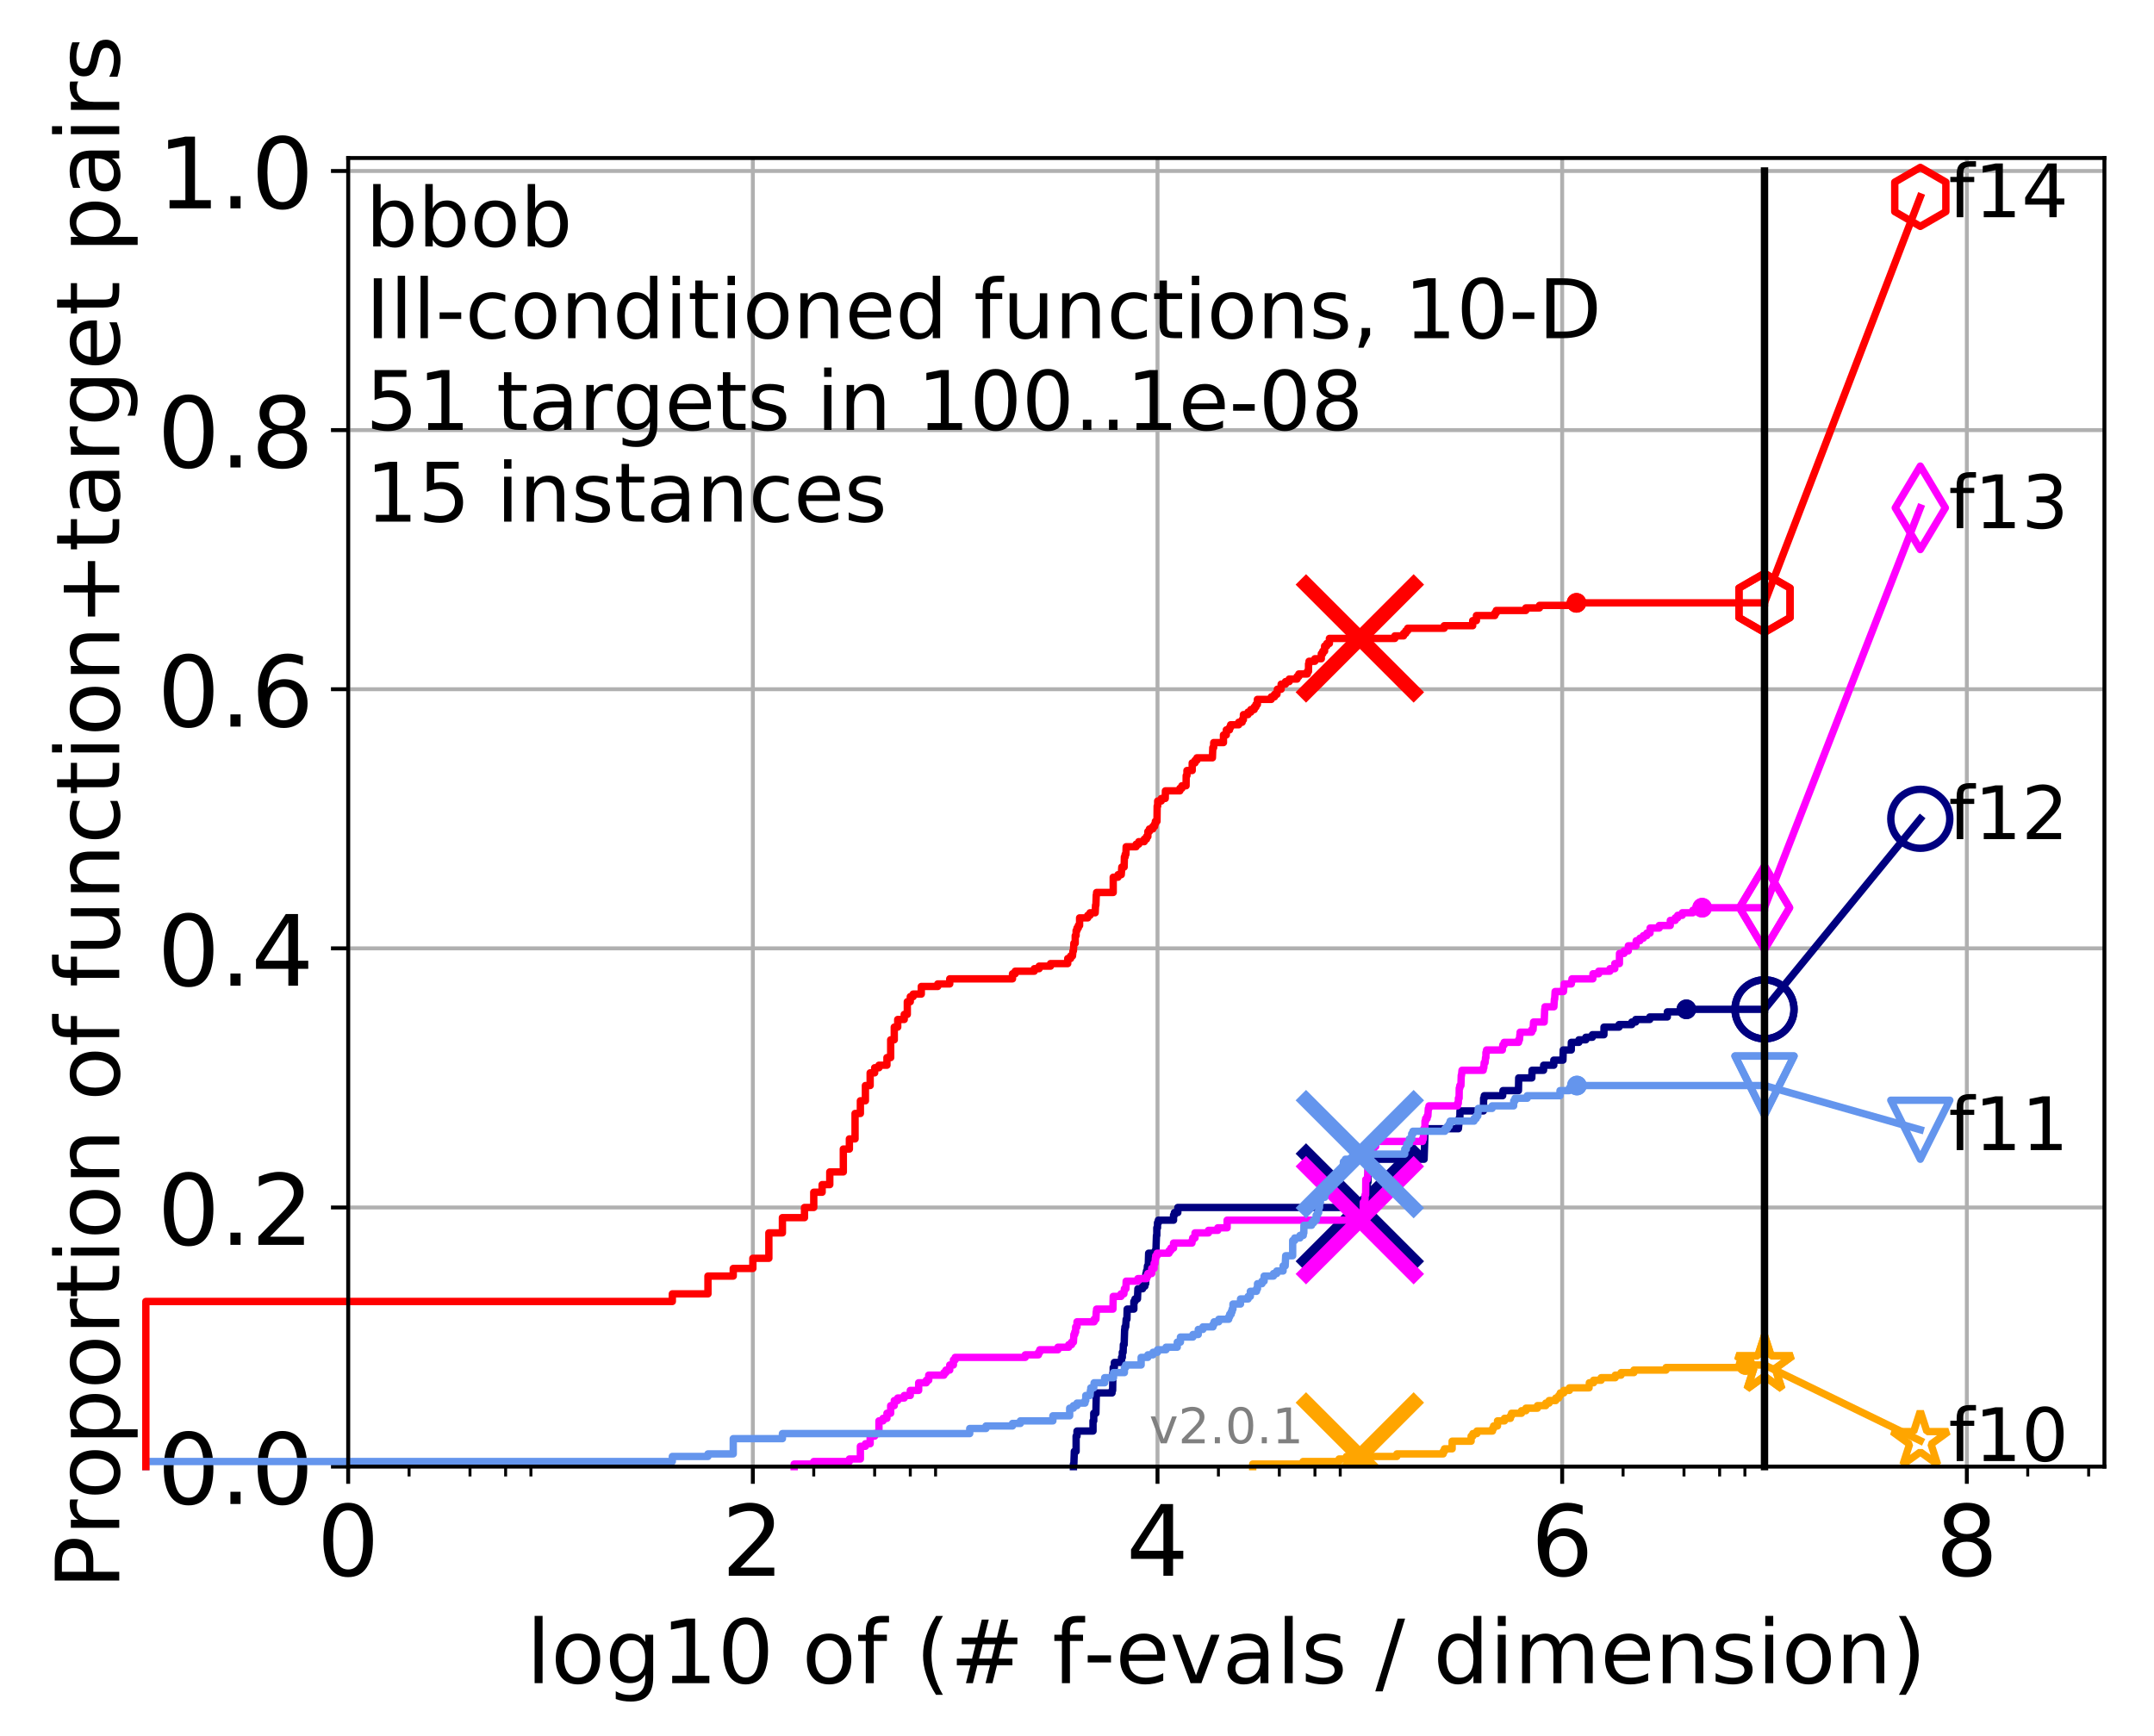 <?xml version="1.0" encoding="utf-8" standalone="no"?>
<!DOCTYPE svg PUBLIC "-//W3C//DTD SVG 1.1//EN"
  "http://www.w3.org/Graphics/SVG/1.1/DTD/svg11.dtd">
<!-- Created with matplotlib (http://matplotlib.org/) -->
<svg height="353pt" version="1.1" viewBox="0 0 438 353" width="438pt" xmlns="http://www.w3.org/2000/svg" xmlns:xlink="http://www.w3.org/1999/xlink">
 <defs>
  <style type="text/css">
*{stroke-linecap:butt;stroke-linejoin:round;}
  </style>
 </defs>
 <g id="figure_1">
  <g id="patch_1">
   <path d="M 0 353.222 
L 438.62 353.222 
L 438.62 0 
L 0 0 
z
" style="fill:#ffffff;"/>
  </g>
  <g id="axes_1">
   <g id="patch_2">
    <path d="M 70.8 298.245 
L 427.92 298.245 
L 427.92 32.133 
L 70.8 32.133 
z
" style="fill:#ffffff;"/>
   </g>
   <g id="matplotlib.axis_1">
    <g id="xtick_1">
     <g id="line2d_1">
      <path clip-path="url(#p06a1a36d05)" d="M 70.8 298.245 
L 70.8 32.133 
" style="fill:none;stroke:#b0b0b0;stroke-linecap:square;stroke-width:0.8;"/>
     </g>
     <g id="line2d_2">
      <defs>
       <path d="M 0 0 
L 0 3.5 
" id="m4100cf8458" style="stroke:#000000;stroke-width:0.8;"/>
      </defs>
      <g>
       <use style="stroke:#000000;stroke-width:0.8;" x="70.8" xlink:href="#m4100cf8458" y="298.245"/>
      </g>
     </g>
     <g id="text_1">
      <!-- 0 -->
      <defs>
       <path d="M 31.781 66.406 
Q 24.172 66.406 20.328 58.906 
Q 16.5 51.422 16.5 36.375 
Q 16.5 21.391 20.328 13.891 
Q 24.172 6.391 31.781 6.391 
Q 39.453 6.391 43.281 13.891 
Q 47.125 21.391 47.125 36.375 
Q 47.125 51.422 43.281 58.906 
Q 39.453 66.406 31.781 66.406 
M 31.781 74.219 
Q 44.047 74.219 50.516 64.516 
Q 56.984 54.828 56.984 36.375 
Q 56.984 17.969 50.516 8.266 
Q 44.047 -1.422 31.781 -1.422 
Q 19.531 -1.422 13.062 8.266 
Q 6.594 17.969 6.594 36.375 
Q 6.594 54.828 13.062 64.516 
Q 19.531 74.219 31.781 74.219 
" id="DejaVuSans-30"/>
      </defs>
      <g transform="translate(64.438 320.442)scale(0.2 -0.2)">
       <use xlink:href="#DejaVuSans-30"/>
      </g>
     </g>
    </g>
    <g id="xtick_2">
     <g id="line2d_3">
      <path clip-path="url(#p06a1a36d05)" d="M 153.086 298.245 
L 153.086 32.133 
" style="fill:none;stroke:#b0b0b0;stroke-linecap:square;stroke-width:0.8;"/>
     </g>
     <g id="line2d_4">
      <g>
       <use style="stroke:#000000;stroke-width:0.8;" x="153.086" xlink:href="#m4100cf8458" y="298.245"/>
      </g>
     </g>
     <g id="text_2">
      <!-- 2 -->
      <defs>
       <path d="M 19.188 8.297 
L 53.609 8.297 
L 53.609 0 
L 7.328 0 
L 7.328 8.297 
Q 12.938 14.109 22.625 23.891 
Q 32.328 33.688 34.812 36.531 
Q 39.547 41.844 41.422 45.531 
Q 43.312 49.219 43.312 52.781 
Q 43.312 58.594 39.234 62.25 
Q 35.156 65.922 28.609 65.922 
Q 23.969 65.922 18.812 64.312 
Q 13.672 62.703 7.812 59.422 
L 7.812 69.391 
Q 13.766 71.781 18.938 73 
Q 24.125 74.219 28.422 74.219 
Q 39.75 74.219 46.484 68.547 
Q 53.219 62.891 53.219 53.422 
Q 53.219 48.922 51.531 44.891 
Q 49.859 40.875 45.406 35.406 
Q 44.188 33.984 37.641 27.219 
Q 31.109 20.453 19.188 8.297 
" id="DejaVuSans-32"/>
      </defs>
      <g transform="translate(146.723 320.442)scale(0.2 -0.2)">
       <use xlink:href="#DejaVuSans-32"/>
      </g>
     </g>
    </g>
    <g id="xtick_3">
     <g id="line2d_5">
      <path clip-path="url(#p06a1a36d05)" d="M 235.371 298.245 
L 235.371 32.133 
" style="fill:none;stroke:#b0b0b0;stroke-linecap:square;stroke-width:0.8;"/>
     </g>
     <g id="line2d_6">
      <g>
       <use style="stroke:#000000;stroke-width:0.8;" x="235.371" xlink:href="#m4100cf8458" y="298.245"/>
      </g>
     </g>
     <g id="text_3">
      <!-- 4 -->
      <defs>
       <path d="M 37.797 64.312 
L 12.891 25.391 
L 37.797 25.391 
z
M 35.203 72.906 
L 47.609 72.906 
L 47.609 25.391 
L 58.016 25.391 
L 58.016 17.188 
L 47.609 17.188 
L 47.609 0 
L 37.797 0 
L 37.797 17.188 
L 4.891 17.188 
L 4.891 26.703 
z
" id="DejaVuSans-34"/>
      </defs>
      <g transform="translate(229.009 320.442)scale(0.2 -0.2)">
       <use xlink:href="#DejaVuSans-34"/>
      </g>
     </g>
    </g>
    <g id="xtick_4">
     <g id="line2d_7">
      <path clip-path="url(#p06a1a36d05)" d="M 317.657 298.245 
L 317.657 32.133 
" style="fill:none;stroke:#b0b0b0;stroke-linecap:square;stroke-width:0.8;"/>
     </g>
     <g id="line2d_8">
      <g>
       <use style="stroke:#000000;stroke-width:0.8;" x="317.657" xlink:href="#m4100cf8458" y="298.245"/>
      </g>
     </g>
     <g id="text_4">
      <!-- 6 -->
      <defs>
       <path d="M 33.016 40.375 
Q 26.375 40.375 22.484 35.828 
Q 18.609 31.297 18.609 23.391 
Q 18.609 15.531 22.484 10.953 
Q 26.375 6.391 33.016 6.391 
Q 39.656 6.391 43.531 10.953 
Q 47.406 15.531 47.406 23.391 
Q 47.406 31.297 43.531 35.828 
Q 39.656 40.375 33.016 40.375 
M 52.594 71.297 
L 52.594 62.312 
Q 48.875 64.062 45.094 64.984 
Q 41.312 65.922 37.594 65.922 
Q 27.828 65.922 22.672 59.328 
Q 17.531 52.734 16.797 39.406 
Q 19.672 43.656 24.016 45.922 
Q 28.375 48.188 33.594 48.188 
Q 44.578 48.188 50.953 41.516 
Q 57.328 34.859 57.328 23.391 
Q 57.328 12.156 50.688 5.359 
Q 44.047 -1.422 33.016 -1.422 
Q 20.359 -1.422 13.672 8.266 
Q 6.984 17.969 6.984 36.375 
Q 6.984 53.656 15.188 63.938 
Q 23.391 74.219 37.203 74.219 
Q 40.922 74.219 44.703 73.484 
Q 48.484 72.75 52.594 71.297 
" id="DejaVuSans-36"/>
      </defs>
      <g transform="translate(311.295 320.442)scale(0.2 -0.2)">
       <use xlink:href="#DejaVuSans-36"/>
      </g>
     </g>
    </g>
    <g id="xtick_5">
     <g id="line2d_9">
      <path clip-path="url(#p06a1a36d05)" d="M 399.943 298.245 
L 399.943 32.133 
" style="fill:none;stroke:#b0b0b0;stroke-linecap:square;stroke-width:0.8;"/>
     </g>
     <g id="line2d_10">
      <g>
       <use style="stroke:#000000;stroke-width:0.8;" x="399.943" xlink:href="#m4100cf8458" y="298.245"/>
      </g>
     </g>
     <g id="text_5">
      <!-- 8 -->
      <defs>
       <path d="M 31.781 34.625 
Q 24.75 34.625 20.719 30.859 
Q 16.703 27.094 16.703 20.516 
Q 16.703 13.922 20.719 10.156 
Q 24.75 6.391 31.781 6.391 
Q 38.812 6.391 42.859 10.172 
Q 46.922 13.969 46.922 20.516 
Q 46.922 27.094 42.891 30.859 
Q 38.875 34.625 31.781 34.625 
M 21.922 38.812 
Q 15.578 40.375 12.031 44.719 
Q 8.5 49.078 8.5 55.328 
Q 8.5 64.062 14.719 69.141 
Q 20.953 74.219 31.781 74.219 
Q 42.672 74.219 48.875 69.141 
Q 55.078 64.062 55.078 55.328 
Q 55.078 49.078 51.531 44.719 
Q 48 40.375 41.703 38.812 
Q 48.828 37.156 52.797 32.312 
Q 56.781 27.484 56.781 20.516 
Q 56.781 9.906 50.312 4.234 
Q 43.844 -1.422 31.781 -1.422 
Q 19.734 -1.422 13.25 4.234 
Q 6.781 9.906 6.781 20.516 
Q 6.781 27.484 10.781 32.312 
Q 14.797 37.156 21.922 38.812 
M 18.312 54.391 
Q 18.312 48.734 21.844 45.562 
Q 25.391 42.391 31.781 42.391 
Q 38.141 42.391 41.719 45.562 
Q 45.312 48.734 45.312 54.391 
Q 45.312 60.062 41.719 63.234 
Q 38.141 66.406 31.781 66.406 
Q 25.391 66.406 21.844 63.234 
Q 18.312 60.062 18.312 54.391 
" id="DejaVuSans-38"/>
      </defs>
      <g transform="translate(393.58 320.442)scale(0.2 -0.2)">
       <use xlink:href="#DejaVuSans-38"/>
      </g>
     </g>
    </g>
    <g id="xtick_6">
     <g id="line2d_11">
      <defs>
       <path d="M 0 0 
L 0 2 
" id="m989cd67b03" style="stroke:#000000;stroke-width:0.6;"/>
      </defs>
      <g>
       <use style="stroke:#000000;stroke-width:0.6;" x="83.185" xlink:href="#m989cd67b03" y="298.245"/>
      </g>
     </g>
    </g>
    <g id="xtick_7">
     <g id="line2d_12">
      <g>
       <use style="stroke:#000000;stroke-width:0.6;" x="95.57" xlink:href="#m989cd67b03" y="298.245"/>
      </g>
     </g>
    </g>
    <g id="xtick_8">
     <g id="line2d_13">
      <g>
       <use style="stroke:#000000;stroke-width:0.6;" x="102.815" xlink:href="#m989cd67b03" y="298.245"/>
      </g>
     </g>
    </g>
    <g id="xtick_9">
     <g id="line2d_14">
      <g>
       <use style="stroke:#000000;stroke-width:0.6;" x="107.956" xlink:href="#m989cd67b03" y="298.245"/>
      </g>
     </g>
    </g>
    <g id="xtick_10">
     <g id="line2d_15">
      <g>
       <use style="stroke:#000000;stroke-width:0.6;" x="165.471" xlink:href="#m989cd67b03" y="298.245"/>
      </g>
     </g>
    </g>
    <g id="xtick_11">
     <g id="line2d_16">
      <g>
       <use style="stroke:#000000;stroke-width:0.6;" x="177.856" xlink:href="#m989cd67b03" y="298.245"/>
      </g>
     </g>
    </g>
    <g id="xtick_12">
     <g id="line2d_17">
      <g>
       <use style="stroke:#000000;stroke-width:0.6;" x="185.101" xlink:href="#m989cd67b03" y="298.245"/>
      </g>
     </g>
    </g>
    <g id="xtick_13">
     <g id="line2d_18">
      <g>
       <use style="stroke:#000000;stroke-width:0.6;" x="190.241" xlink:href="#m989cd67b03" y="298.245"/>
      </g>
     </g>
    </g>
    <g id="xtick_14">
     <g id="line2d_19">
      <g>
       <use style="stroke:#000000;stroke-width:0.6;" x="247.757" xlink:href="#m989cd67b03" y="298.245"/>
      </g>
     </g>
    </g>
    <g id="xtick_15">
     <g id="line2d_20">
      <g>
       <use style="stroke:#000000;stroke-width:0.6;" x="260.142" xlink:href="#m989cd67b03" y="298.245"/>
      </g>
     </g>
    </g>
    <g id="xtick_16">
     <g id="line2d_21">
      <g>
       <use style="stroke:#000000;stroke-width:0.6;" x="267.387" xlink:href="#m989cd67b03" y="298.245"/>
      </g>
     </g>
    </g>
    <g id="xtick_17">
     <g id="line2d_22">
      <g>
       <use style="stroke:#000000;stroke-width:0.6;" x="272.527" xlink:href="#m989cd67b03" y="298.245"/>
      </g>
     </g>
    </g>
    <g id="xtick_18">
     <g id="line2d_23">
      <g>
       <use style="stroke:#000000;stroke-width:0.6;" x="330.042" xlink:href="#m989cd67b03" y="298.245"/>
      </g>
     </g>
    </g>
    <g id="xtick_19">
     <g id="line2d_24">
      <g>
       <use style="stroke:#000000;stroke-width:0.6;" x="342.428" xlink:href="#m989cd67b03" y="298.245"/>
      </g>
     </g>
    </g>
    <g id="xtick_20">
     <g id="line2d_25">
      <g>
       <use style="stroke:#000000;stroke-width:0.6;" x="349.673" xlink:href="#m989cd67b03" y="298.245"/>
      </g>
     </g>
    </g>
    <g id="xtick_21">
     <g id="line2d_26">
      <g>
       <use style="stroke:#000000;stroke-width:0.6;" x="354.813" xlink:href="#m989cd67b03" y="298.245"/>
      </g>
     </g>
    </g>
    <g id="xtick_22">
     <g id="line2d_27">
      <g>
       <use style="stroke:#000000;stroke-width:0.6;" x="412.328" xlink:href="#m989cd67b03" y="298.245"/>
      </g>
     </g>
    </g>
    <g id="xtick_23">
     <g id="line2d_28">
      <g>
       <use style="stroke:#000000;stroke-width:0.6;" x="424.713" xlink:href="#m989cd67b03" y="298.245"/>
      </g>
     </g>
    </g>
    <g id="text_6">
     <!-- log10 of (# f-evals / dimension) -->
     <defs>
      <path d="M 9.422 75.984 
L 18.406 75.984 
L 18.406 0 
L 9.422 0 
z
" id="DejaVuSans-6c"/>
      <path d="M 30.609 48.391 
Q 23.391 48.391 19.188 42.75 
Q 14.984 37.109 14.984 27.297 
Q 14.984 17.484 19.156 11.844 
Q 23.344 6.203 30.609 6.203 
Q 37.797 6.203 41.984 11.859 
Q 46.188 17.531 46.188 27.297 
Q 46.188 37.016 41.984 42.703 
Q 37.797 48.391 30.609 48.391 
M 30.609 56 
Q 42.328 56 49.016 48.375 
Q 55.719 40.766 55.719 27.297 
Q 55.719 13.875 49.016 6.219 
Q 42.328 -1.422 30.609 -1.422 
Q 18.844 -1.422 12.172 6.219 
Q 5.516 13.875 5.516 27.297 
Q 5.516 40.766 12.172 48.375 
Q 18.844 56 30.609 56 
" id="DejaVuSans-6f"/>
      <path d="M 45.406 27.984 
Q 45.406 37.75 41.375 43.109 
Q 37.359 48.484 30.078 48.484 
Q 22.859 48.484 18.828 43.109 
Q 14.797 37.75 14.797 27.984 
Q 14.797 18.266 18.828 12.891 
Q 22.859 7.516 30.078 7.516 
Q 37.359 7.516 41.375 12.891 
Q 45.406 18.266 45.406 27.984 
M 54.391 6.781 
Q 54.391 -7.172 48.188 -13.984 
Q 42 -20.797 29.203 -20.797 
Q 24.469 -20.797 20.266 -20.094 
Q 16.062 -19.391 12.109 -17.922 
L 12.109 -9.188 
Q 16.062 -11.328 19.922 -12.344 
Q 23.781 -13.375 27.781 -13.375 
Q 36.625 -13.375 41.016 -8.766 
Q 45.406 -4.156 45.406 5.172 
L 45.406 9.625 
Q 42.625 4.781 38.281 2.391 
Q 33.938 0 27.875 0 
Q 17.828 0 11.672 7.656 
Q 5.516 15.328 5.516 27.984 
Q 5.516 40.672 11.672 48.328 
Q 17.828 56 27.875 56 
Q 33.938 56 38.281 53.609 
Q 42.625 51.219 45.406 46.391 
L 45.406 54.688 
L 54.391 54.688 
z
" id="DejaVuSans-67"/>
      <path d="M 12.406 8.297 
L 28.516 8.297 
L 28.516 63.922 
L 10.984 60.406 
L 10.984 69.391 
L 28.422 72.906 
L 38.281 72.906 
L 38.281 8.297 
L 54.391 8.297 
L 54.391 0 
L 12.406 0 
z
" id="DejaVuSans-31"/>
      <path id="DejaVuSans-20"/>
      <path d="M 37.109 75.984 
L 37.109 68.5 
L 28.516 68.5 
Q 23.688 68.5 21.797 66.547 
Q 19.922 64.594 19.922 59.516 
L 19.922 54.688 
L 34.719 54.688 
L 34.719 47.703 
L 19.922 47.703 
L 19.922 0 
L 10.891 0 
L 10.891 47.703 
L 2.297 47.703 
L 2.297 54.688 
L 10.891 54.688 
L 10.891 58.5 
Q 10.891 67.625 15.141 71.797 
Q 19.391 75.984 28.609 75.984 
z
" id="DejaVuSans-66"/>
      <path d="M 31 75.875 
Q 24.469 64.656 21.281 53.656 
Q 18.109 42.672 18.109 31.391 
Q 18.109 20.125 21.312 9.062 
Q 24.516 -2 31 -13.188 
L 23.188 -13.188 
Q 15.875 -1.703 12.234 9.375 
Q 8.594 20.453 8.594 31.391 
Q 8.594 42.281 12.203 53.312 
Q 15.828 64.359 23.188 75.875 
z
" id="DejaVuSans-28"/>
      <path d="M 51.125 44 
L 36.922 44 
L 32.812 27.688 
L 47.125 27.688 
z
M 43.797 71.781 
L 38.719 51.516 
L 52.984 51.516 
L 58.109 71.781 
L 65.922 71.781 
L 60.891 51.516 
L 76.125 51.516 
L 76.125 44 
L 58.984 44 
L 54.984 27.688 
L 70.516 27.688 
L 70.516 20.219 
L 53.078 20.219 
L 48 0 
L 40.188 0 
L 45.219 20.219 
L 30.906 20.219 
L 25.875 0 
L 18.016 0 
L 23.094 20.219 
L 7.719 20.219 
L 7.719 27.688 
L 24.906 27.688 
L 29 44 
L 13.281 44 
L 13.281 51.516 
L 30.906 51.516 
L 35.891 71.781 
z
" id="DejaVuSans-23"/>
      <path d="M 4.891 31.391 
L 31.203 31.391 
L 31.203 23.391 
L 4.891 23.391 
z
" id="DejaVuSans-2d"/>
      <path d="M 56.203 29.594 
L 56.203 25.203 
L 14.891 25.203 
Q 15.484 15.922 20.484 11.062 
Q 25.484 6.203 34.422 6.203 
Q 39.594 6.203 44.453 7.469 
Q 49.312 8.734 54.109 11.281 
L 54.109 2.781 
Q 49.266 0.734 44.188 -0.344 
Q 39.109 -1.422 33.891 -1.422 
Q 20.797 -1.422 13.156 6.188 
Q 5.516 13.812 5.516 26.812 
Q 5.516 40.234 12.766 48.109 
Q 20.016 56 32.328 56 
Q 43.359 56 49.781 48.891 
Q 56.203 41.797 56.203 29.594 
M 47.219 32.234 
Q 47.125 39.594 43.094 43.984 
Q 39.062 48.391 32.422 48.391 
Q 24.906 48.391 20.391 44.141 
Q 15.875 39.891 15.188 32.172 
z
" id="DejaVuSans-65"/>
      <path d="M 2.984 54.688 
L 12.5 54.688 
L 29.594 8.797 
L 46.688 54.688 
L 56.203 54.688 
L 35.688 0 
L 23.484 0 
z
" id="DejaVuSans-76"/>
      <path d="M 34.281 27.484 
Q 23.391 27.484 19.188 25 
Q 14.984 22.516 14.984 16.5 
Q 14.984 11.719 18.141 8.906 
Q 21.297 6.109 26.703 6.109 
Q 34.188 6.109 38.703 11.406 
Q 43.219 16.703 43.219 25.484 
L 43.219 27.484 
z
M 52.203 31.203 
L 52.203 0 
L 43.219 0 
L 43.219 8.297 
Q 40.141 3.328 35.547 0.953 
Q 30.953 -1.422 24.312 -1.422 
Q 15.922 -1.422 10.953 3.297 
Q 6 8.016 6 15.922 
Q 6 25.141 12.172 29.828 
Q 18.359 34.516 30.609 34.516 
L 43.219 34.516 
L 43.219 35.406 
Q 43.219 41.609 39.141 45 
Q 35.062 48.391 27.688 48.391 
Q 23 48.391 18.547 47.266 
Q 14.109 46.141 10.016 43.891 
L 10.016 52.203 
Q 14.938 54.109 19.578 55.047 
Q 24.219 56 28.609 56 
Q 40.484 56 46.344 49.844 
Q 52.203 43.703 52.203 31.203 
" id="DejaVuSans-61"/>
      <path d="M 44.281 53.078 
L 44.281 44.578 
Q 40.484 46.531 36.375 47.5 
Q 32.281 48.484 27.875 48.484 
Q 21.188 48.484 17.844 46.438 
Q 14.5 44.391 14.5 40.281 
Q 14.5 37.156 16.891 35.375 
Q 19.281 33.594 26.516 31.984 
L 29.594 31.297 
Q 39.156 29.25 43.188 25.516 
Q 47.219 21.781 47.219 15.094 
Q 47.219 7.469 41.188 3.016 
Q 35.156 -1.422 24.609 -1.422 
Q 20.219 -1.422 15.453 -0.562 
Q 10.688 0.297 5.422 2 
L 5.422 11.281 
Q 10.406 8.688 15.234 7.391 
Q 20.062 6.109 24.812 6.109 
Q 31.156 6.109 34.562 8.281 
Q 37.984 10.453 37.984 14.406 
Q 37.984 18.062 35.516 20.016 
Q 33.062 21.969 24.703 23.781 
L 21.578 24.516 
Q 13.234 26.266 9.516 29.906 
Q 5.812 33.547 5.812 39.891 
Q 5.812 47.609 11.281 51.797 
Q 16.75 56 26.812 56 
Q 31.781 56 36.172 55.266 
Q 40.578 54.547 44.281 53.078 
" id="DejaVuSans-73"/>
      <path d="M 25.391 72.906 
L 33.688 72.906 
L 8.297 -9.281 
L 0 -9.281 
z
" id="DejaVuSans-2f"/>
      <path d="M 45.406 46.391 
L 45.406 75.984 
L 54.391 75.984 
L 54.391 0 
L 45.406 0 
L 45.406 8.203 
Q 42.578 3.328 38.25 0.953 
Q 33.938 -1.422 27.875 -1.422 
Q 17.969 -1.422 11.734 6.484 
Q 5.516 14.406 5.516 27.297 
Q 5.516 40.188 11.734 48.094 
Q 17.969 56 27.875 56 
Q 33.938 56 38.25 53.625 
Q 42.578 51.266 45.406 46.391 
M 14.797 27.297 
Q 14.797 17.391 18.875 11.75 
Q 22.953 6.109 30.078 6.109 
Q 37.203 6.109 41.297 11.75 
Q 45.406 17.391 45.406 27.297 
Q 45.406 37.203 41.297 42.844 
Q 37.203 48.484 30.078 48.484 
Q 22.953 48.484 18.875 42.844 
Q 14.797 37.203 14.797 27.297 
" id="DejaVuSans-64"/>
      <path d="M 9.422 54.688 
L 18.406 54.688 
L 18.406 0 
L 9.422 0 
z
M 9.422 75.984 
L 18.406 75.984 
L 18.406 64.594 
L 9.422 64.594 
z
" id="DejaVuSans-69"/>
      <path d="M 52 44.188 
Q 55.375 50.25 60.062 53.125 
Q 64.75 56 71.094 56 
Q 79.641 56 84.281 50.016 
Q 88.922 44.047 88.922 33.016 
L 88.922 0 
L 79.891 0 
L 79.891 32.719 
Q 79.891 40.578 77.094 44.375 
Q 74.312 48.188 68.609 48.188 
Q 61.625 48.188 57.562 43.547 
Q 53.516 38.922 53.516 30.906 
L 53.516 0 
L 44.484 0 
L 44.484 32.719 
Q 44.484 40.625 41.703 44.406 
Q 38.922 48.188 33.109 48.188 
Q 26.219 48.188 22.156 43.531 
Q 18.109 38.875 18.109 30.906 
L 18.109 0 
L 9.078 0 
L 9.078 54.688 
L 18.109 54.688 
L 18.109 46.188 
Q 21.188 51.219 25.484 53.609 
Q 29.781 56 35.688 56 
Q 41.656 56 45.828 52.969 
Q 50 49.953 52 44.188 
" id="DejaVuSans-6d"/>
      <path d="M 54.891 33.016 
L 54.891 0 
L 45.906 0 
L 45.906 32.719 
Q 45.906 40.484 42.875 44.328 
Q 39.844 48.188 33.797 48.188 
Q 26.516 48.188 22.312 43.547 
Q 18.109 38.922 18.109 30.906 
L 18.109 0 
L 9.078 0 
L 9.078 54.688 
L 18.109 54.688 
L 18.109 46.188 
Q 21.344 51.125 25.703 53.562 
Q 30.078 56 35.797 56 
Q 45.219 56 50.047 50.172 
Q 54.891 44.344 54.891 33.016 
" id="DejaVuSans-6e"/>
      <path d="M 8.016 75.875 
L 15.828 75.875 
Q 23.141 64.359 26.781 53.312 
Q 30.422 42.281 30.422 31.391 
Q 30.422 20.453 26.781 9.375 
Q 23.141 -1.703 15.828 -13.188 
L 8.016 -13.188 
Q 14.5 -2 17.703 9.062 
Q 20.906 20.125 20.906 31.391 
Q 20.906 42.672 17.703 53.656 
Q 14.5 64.656 8.016 75.875 
" id="DejaVuSans-29"/>
     </defs>
     <g transform="translate(107.015 342.279)scale(0.18 -0.18)">
      <use xlink:href="#DejaVuSans-6c"/>
      <use x="27.783" xlink:href="#DejaVuSans-6f"/>
      <use x="88.965" xlink:href="#DejaVuSans-67"/>
      <use x="152.441" xlink:href="#DejaVuSans-31"/>
      <use x="216.064" xlink:href="#DejaVuSans-30"/>
      <use x="279.688" xlink:href="#DejaVuSans-20"/>
      <use x="311.475" xlink:href="#DejaVuSans-6f"/>
      <use x="372.656" xlink:href="#DejaVuSans-66"/>
      <use x="407.861" xlink:href="#DejaVuSans-20"/>
      <use x="439.648" xlink:href="#DejaVuSans-28"/>
      <use x="478.662" xlink:href="#DejaVuSans-23"/>
      <use x="562.451" xlink:href="#DejaVuSans-20"/>
      <use x="594.238" xlink:href="#DejaVuSans-66"/>
      <use x="629.365" xlink:href="#DejaVuSans-2d"/>
      <use x="665.449" xlink:href="#DejaVuSans-65"/>
      <use x="726.973" xlink:href="#DejaVuSans-76"/>
      <use x="786.152" xlink:href="#DejaVuSans-61"/>
      <use x="847.432" xlink:href="#DejaVuSans-6c"/>
      <use x="875.215" xlink:href="#DejaVuSans-73"/>
      <use x="927.314" xlink:href="#DejaVuSans-20"/>
      <use x="959.102" xlink:href="#DejaVuSans-2f"/>
      <use x="992.793" xlink:href="#DejaVuSans-20"/>
      <use x="1024.58" xlink:href="#DejaVuSans-64"/>
      <use x="1088.057" xlink:href="#DejaVuSans-69"/>
      <use x="1115.84" xlink:href="#DejaVuSans-6d"/>
      <use x="1213.252" xlink:href="#DejaVuSans-65"/>
      <use x="1274.775" xlink:href="#DejaVuSans-6e"/>
      <use x="1338.154" xlink:href="#DejaVuSans-73"/>
      <use x="1390.254" xlink:href="#DejaVuSans-69"/>
      <use x="1418.037" xlink:href="#DejaVuSans-6f"/>
      <use x="1479.219" xlink:href="#DejaVuSans-6e"/>
      <use x="1542.598" xlink:href="#DejaVuSans-29"/>
     </g>
    </g>
   </g>
   <g id="matplotlib.axis_2">
    <g id="ytick_1">
     <g id="line2d_29">
      <path clip-path="url(#p06a1a36d05)" d="M 70.8 298.245 
L 427.92 298.245 
" style="fill:none;stroke:#b0b0b0;stroke-linecap:square;stroke-width:0.8;"/>
     </g>
     <g id="line2d_30">
      <defs>
       <path d="M 0 0 
L -3.5 0 
" id="m0cf5f41c7f" style="stroke:#000000;stroke-width:0.8;"/>
      </defs>
      <g>
       <use style="stroke:#000000;stroke-width:0.8;" x="70.8" xlink:href="#m0cf5f41c7f" y="298.245"/>
      </g>
     </g>
     <g id="text_7">
      <!-- 0.0 -->
      <defs>
       <path d="M 10.688 12.406 
L 21 12.406 
L 21 0 
L 10.688 0 
z
" id="DejaVuSans-2e"/>
      </defs>
      <g transform="translate(31.994 305.844)scale(0.2 -0.2)">
       <use xlink:href="#DejaVuSans-30"/>
       <use x="63.623" xlink:href="#DejaVuSans-2e"/>
       <use x="95.41" xlink:href="#DejaVuSans-30"/>
      </g>
     </g>
    </g>
    <g id="ytick_2">
     <g id="line2d_31">
      <path clip-path="url(#p06a1a36d05)" d="M 70.8 245.55 
L 427.92 245.55 
" style="fill:none;stroke:#b0b0b0;stroke-linecap:square;stroke-width:0.8;"/>
     </g>
     <g id="line2d_32">
      <g>
       <use style="stroke:#000000;stroke-width:0.8;" x="70.8" xlink:href="#m0cf5f41c7f" y="245.55"/>
      </g>
     </g>
     <g id="text_8">
      <!-- 0.2 -->
      <g transform="translate(31.994 253.148)scale(0.2 -0.2)">
       <use xlink:href="#DejaVuSans-30"/>
       <use x="63.623" xlink:href="#DejaVuSans-2e"/>
       <use x="95.41" xlink:href="#DejaVuSans-32"/>
      </g>
     </g>
    </g>
    <g id="ytick_3">
     <g id="line2d_33">
      <path clip-path="url(#p06a1a36d05)" d="M 70.8 192.854 
L 427.92 192.854 
" style="fill:none;stroke:#b0b0b0;stroke-linecap:square;stroke-width:0.8;"/>
     </g>
     <g id="line2d_34">
      <g>
       <use style="stroke:#000000;stroke-width:0.8;" x="70.8" xlink:href="#m0cf5f41c7f" y="192.854"/>
      </g>
     </g>
     <g id="text_9">
      <!-- 0.4 -->
      <g transform="translate(31.994 200.453)scale(0.2 -0.2)">
       <use xlink:href="#DejaVuSans-30"/>
       <use x="63.623" xlink:href="#DejaVuSans-2e"/>
       <use x="95.41" xlink:href="#DejaVuSans-34"/>
      </g>
     </g>
    </g>
    <g id="ytick_4">
     <g id="line2d_35">
      <path clip-path="url(#p06a1a36d05)" d="M 70.8 140.159 
L 427.92 140.159 
" style="fill:none;stroke:#b0b0b0;stroke-linecap:square;stroke-width:0.8;"/>
     </g>
     <g id="line2d_36">
      <g>
       <use style="stroke:#000000;stroke-width:0.8;" x="70.8" xlink:href="#m0cf5f41c7f" y="140.159"/>
      </g>
     </g>
     <g id="text_10">
      <!-- 0.6 -->
      <g transform="translate(31.994 147.757)scale(0.2 -0.2)">
       <use xlink:href="#DejaVuSans-30"/>
       <use x="63.623" xlink:href="#DejaVuSans-2e"/>
       <use x="95.41" xlink:href="#DejaVuSans-36"/>
      </g>
     </g>
    </g>
    <g id="ytick_5">
     <g id="line2d_37">
      <path clip-path="url(#p06a1a36d05)" d="M 70.8 87.464 
L 427.92 87.464 
" style="fill:none;stroke:#b0b0b0;stroke-linecap:square;stroke-width:0.8;"/>
     </g>
     <g id="line2d_38">
      <g>
       <use style="stroke:#000000;stroke-width:0.8;" x="70.8" xlink:href="#m0cf5f41c7f" y="87.464"/>
      </g>
     </g>
     <g id="text_11">
      <!-- 0.8 -->
      <g transform="translate(31.994 95.062)scale(0.2 -0.2)">
       <use xlink:href="#DejaVuSans-30"/>
       <use x="63.623" xlink:href="#DejaVuSans-2e"/>
       <use x="95.41" xlink:href="#DejaVuSans-38"/>
      </g>
     </g>
    </g>
    <g id="ytick_6">
     <g id="line2d_39">
      <path clip-path="url(#p06a1a36d05)" d="M 70.8 34.768 
L 427.92 34.768 
" style="fill:none;stroke:#b0b0b0;stroke-linecap:square;stroke-width:0.8;"/>
     </g>
     <g id="line2d_40">
      <g>
       <use style="stroke:#000000;stroke-width:0.8;" x="70.8" xlink:href="#m0cf5f41c7f" y="34.768"/>
      </g>
     </g>
     <g id="text_12">
      <!-- 1.0 -->
      <g transform="translate(31.994 42.367)scale(0.2 -0.2)">
       <use xlink:href="#DejaVuSans-31"/>
       <use x="63.623" xlink:href="#DejaVuSans-2e"/>
       <use x="95.41" xlink:href="#DejaVuSans-30"/>
      </g>
     </g>
    </g>
    <g id="text_13">
     <!-- Proportion of function+target pairs -->
     <defs>
      <path d="M 19.672 64.797 
L 19.672 37.406 
L 32.078 37.406 
Q 38.969 37.406 42.719 40.969 
Q 46.484 44.531 46.484 51.125 
Q 46.484 57.672 42.719 61.234 
Q 38.969 64.797 32.078 64.797 
z
M 9.812 72.906 
L 32.078 72.906 
Q 44.344 72.906 50.609 67.359 
Q 56.891 61.812 56.891 51.125 
Q 56.891 40.328 50.609 34.812 
Q 44.344 29.297 32.078 29.297 
L 19.672 29.297 
L 19.672 0 
L 9.812 0 
z
" id="DejaVuSans-50"/>
      <path d="M 41.109 46.297 
Q 39.594 47.172 37.812 47.578 
Q 36.031 48 33.891 48 
Q 26.266 48 22.188 43.047 
Q 18.109 38.094 18.109 28.812 
L 18.109 0 
L 9.078 0 
L 9.078 54.688 
L 18.109 54.688 
L 18.109 46.188 
Q 20.953 51.172 25.484 53.578 
Q 30.031 56 36.531 56 
Q 37.453 56 38.578 55.875 
Q 39.703 55.766 41.062 55.516 
z
" id="DejaVuSans-72"/>
      <path d="M 18.109 8.203 
L 18.109 -20.797 
L 9.078 -20.797 
L 9.078 54.688 
L 18.109 54.688 
L 18.109 46.391 
Q 20.953 51.266 25.266 53.625 
Q 29.594 56 35.594 56 
Q 45.562 56 51.781 48.094 
Q 58.016 40.188 58.016 27.297 
Q 58.016 14.406 51.781 6.484 
Q 45.562 -1.422 35.594 -1.422 
Q 29.594 -1.422 25.266 0.953 
Q 20.953 3.328 18.109 8.203 
M 48.688 27.297 
Q 48.688 37.203 44.609 42.844 
Q 40.531 48.484 33.406 48.484 
Q 26.266 48.484 22.188 42.844 
Q 18.109 37.203 18.109 27.297 
Q 18.109 17.391 22.188 11.75 
Q 26.266 6.109 33.406 6.109 
Q 40.531 6.109 44.609 11.75 
Q 48.688 17.391 48.688 27.297 
" id="DejaVuSans-70"/>
      <path d="M 18.312 70.219 
L 18.312 54.688 
L 36.812 54.688 
L 36.812 47.703 
L 18.312 47.703 
L 18.312 18.016 
Q 18.312 11.328 20.141 9.422 
Q 21.969 7.516 27.594 7.516 
L 36.812 7.516 
L 36.812 0 
L 27.594 0 
Q 17.188 0 13.234 3.875 
Q 9.281 7.766 9.281 18.016 
L 9.281 47.703 
L 2.688 47.703 
L 2.688 54.688 
L 9.281 54.688 
L 9.281 70.219 
z
" id="DejaVuSans-74"/>
      <path d="M 8.5 21.578 
L 8.5 54.688 
L 17.484 54.688 
L 17.484 21.922 
Q 17.484 14.156 20.5 10.266 
Q 23.531 6.391 29.594 6.391 
Q 36.859 6.391 41.078 11.031 
Q 45.312 15.672 45.312 23.688 
L 45.312 54.688 
L 54.297 54.688 
L 54.297 0 
L 45.312 0 
L 45.312 8.406 
Q 42.047 3.422 37.719 1 
Q 33.406 -1.422 27.688 -1.422 
Q 18.266 -1.422 13.375 4.438 
Q 8.5 10.297 8.5 21.578 
M 31.109 56 
z
" id="DejaVuSans-75"/>
      <path d="M 48.781 52.594 
L 48.781 44.188 
Q 44.969 46.297 41.141 47.344 
Q 37.312 48.391 33.406 48.391 
Q 24.656 48.391 19.812 42.844 
Q 14.984 37.312 14.984 27.297 
Q 14.984 17.281 19.812 11.734 
Q 24.656 6.203 33.406 6.203 
Q 37.312 6.203 41.141 7.25 
Q 44.969 8.297 48.781 10.406 
L 48.781 2.094 
Q 45.016 0.344 40.984 -0.531 
Q 36.969 -1.422 32.422 -1.422 
Q 20.062 -1.422 12.781 6.344 
Q 5.516 14.109 5.516 27.297 
Q 5.516 40.672 12.859 48.328 
Q 20.219 56 33.016 56 
Q 37.156 56 41.109 55.141 
Q 45.062 54.297 48.781 52.594 
" id="DejaVuSans-63"/>
      <path d="M 46 62.703 
L 46 35.5 
L 73.188 35.5 
L 73.188 27.203 
L 46 27.203 
L 46 0 
L 37.797 0 
L 37.797 27.203 
L 10.594 27.203 
L 10.594 35.5 
L 37.797 35.5 
L 37.797 62.703 
z
" id="DejaVuSans-2b"/>
     </defs>
     <g transform="translate(24.25 323.179)rotate(-90)scale(0.18 -0.18)">
      <use xlink:href="#DejaVuSans-50"/>
      <use x="60.287" xlink:href="#DejaVuSans-72"/>
      <use x="101.369" xlink:href="#DejaVuSans-6f"/>
      <use x="162.551" xlink:href="#DejaVuSans-70"/>
      <use x="226.027" xlink:href="#DejaVuSans-6f"/>
      <use x="287.209" xlink:href="#DejaVuSans-72"/>
      <use x="328.322" xlink:href="#DejaVuSans-74"/>
      <use x="367.531" xlink:href="#DejaVuSans-69"/>
      <use x="395.314" xlink:href="#DejaVuSans-6f"/>
      <use x="456.496" xlink:href="#DejaVuSans-6e"/>
      <use x="519.875" xlink:href="#DejaVuSans-20"/>
      <use x="551.662" xlink:href="#DejaVuSans-6f"/>
      <use x="612.844" xlink:href="#DejaVuSans-66"/>
      <use x="648.049" xlink:href="#DejaVuSans-20"/>
      <use x="679.836" xlink:href="#DejaVuSans-66"/>
      <use x="715.041" xlink:href="#DejaVuSans-75"/>
      <use x="778.42" xlink:href="#DejaVuSans-6e"/>
      <use x="841.799" xlink:href="#DejaVuSans-63"/>
      <use x="896.779" xlink:href="#DejaVuSans-74"/>
      <use x="935.988" xlink:href="#DejaVuSans-69"/>
      <use x="963.771" xlink:href="#DejaVuSans-6f"/>
      <use x="1024.953" xlink:href="#DejaVuSans-6e"/>
      <use x="1088.332" xlink:href="#DejaVuSans-2b"/>
      <use x="1172.121" xlink:href="#DejaVuSans-74"/>
      <use x="1211.33" xlink:href="#DejaVuSans-61"/>
      <use x="1272.609" xlink:href="#DejaVuSans-72"/>
      <use x="1313.707" xlink:href="#DejaVuSans-67"/>
      <use x="1377.184" xlink:href="#DejaVuSans-65"/>
      <use x="1438.707" xlink:href="#DejaVuSans-74"/>
      <use x="1477.916" xlink:href="#DejaVuSans-20"/>
      <use x="1509.703" xlink:href="#DejaVuSans-70"/>
      <use x="1573.18" xlink:href="#DejaVuSans-61"/>
      <use x="1634.459" xlink:href="#DejaVuSans-69"/>
      <use x="1662.242" xlink:href="#DejaVuSans-72"/>
      <use x="1703.355" xlink:href="#DejaVuSans-73"/>
     </g>
    </g>
   </g>
   <g id="line2d_41">
    <defs>
     <path d="M 0 1.5 
C 0.398 1.5 0.779 1.342 1.061 1.061 
C 1.342 0.779 1.5 0.398 1.5 0 
C 1.5 -0.398 1.342 -0.779 1.061 -1.061 
C 0.779 -1.342 0.398 -1.5 0 -1.5 
C -0.398 -1.5 -0.779 -1.342 -1.061 -1.061 
C -1.342 -0.779 -1.5 -0.398 -1.5 0 
C -1.5 0.398 -1.342 0.779 -1.061 1.061 
C -0.779 1.342 -0.398 1.5 0 1.5 
z
" id="me04a0f0c22" style="stroke:#000080;"/>
    </defs>
    <g>
     <use style="fill:#000080;stroke:#000080;" x="342.911" xlink:href="#me04a0f0c22" y="205.253"/>
     <use style="fill:#000080;stroke:#000080;" x="342.911" xlink:href="#me04a0f0c22" y="205.253"/>
    </g>
   </g>
   <g id="line2d_42">
    <path d="M 218.27 298.245 
L 218.27 297.729 
L 218.27 297.729 
L 218.27 297.729 
L 218.362 297.729 
L 218.455 295.146 
L 218.819 295.146 
L 218.819 292.046 
L 218.999 292.046 
L 218.999 291.013 
L 222.257 291.013 
L 222.257 288.946 
L 222.405 288.946 
L 222.405 287.396 
L 222.843 287.396 
L 222.915 283.78 
L 222.986 283.78 
L 222.986 283.263 
L 226.124 283.263 
L 226.124 282.747 
L 226.244 282.747 
L 226.303 279.13 
L 226.363 279.13 
L 226.363 278.097 
L 226.598 278.097 
L 226.598 277.064 
L 228.055 277.064 
L 228.055 276.031 
L 228.216 276.031 
L 228.216 274.997 
L 228.375 274.997 
L 228.428 273.448 
L 228.585 273.448 
L 228.689 270.348 
L 228.741 270.348 
L 228.741 269.831 
L 228.896 269.831 
L 228.998 268.281 
L 229.151 268.281 
L 229.201 266.215 
L 230.562 266.215 
L 230.562 264.665 
L 230.794 264.665 
L 230.794 264.148 
L 231.295 264.148 
L 231.384 262.082 
L 232.341 262.082 
L 232.341 261.565 
L 232.801 261.565 
L 232.801 261.049 
L 232.965 261.049 
L 233.006 258.982 
L 233.128 258.982 
L 233.128 258.465 
L 233.249 258.465 
L 233.329 257.432 
L 233.489 257.432 
L 233.568 254.849 
L 234.901 254.849 
L 234.901 254.333 
L 235.047 254.333 
L 235.156 251.233 
L 235.228 251.233 
L 235.228 249.683 
L 235.371 249.683 
L 235.371 248.65 
L 235.549 248.65 
L 235.549 248.133 
L 238.629 248.133 
L 238.629 247.1 
L 238.807 247.1 
L 238.807 246.583 
L 239.501 246.583 
L 239.501 245.55 
L 277.559 245.55 
L 277.562 244.517 
L 277.737 244.517 
L 277.83 243.483 
L 277.876 243.483 
L 277.886 241.934 
L 277.988 241.934 
L 278.057 240.384 
L 278.175 240.384 
L 278.204 237.801 
L 278.539 237.801 
L 278.558 236.251 
L 278.689 236.251 
L 278.689 235.734 
L 289.576 235.734 
L 289.683 232.634 
L 289.688 232.634 
L 289.764 230.051 
L 289.991 230.051 
L 289.991 229.535 
L 296.554 229.535 
L 296.66 228.501 
L 296.67 228.501 
L 296.673 227.468 
L 296.845 227.468 
L 296.88 225.918 
L 301.638 225.918 
L 301.683 223.335 
L 301.818 223.335 
L 301.818 222.819 
L 305.553 222.819 
L 305.623 221.785 
L 308.766 221.785 
L 308.817 219.202 
L 311.481 219.202 
L 311.531 217.652 
L 313.87 217.652 
L 313.889 216.619 
L 315.95 216.619 
L 315.952 215.586 
L 317.814 215.586 
L 317.872 213.519 
L 319.506 213.519 
L 319.521 211.969 
L 321.059 211.969 
L 321.059 211.453 
L 322.468 211.453 
L 322.468 210.936 
L 323.794 210.936 
L 323.794 210.42 
L 326.144 210.42 
L 326.164 208.87 
L 329.219 208.87 
L 329.219 208.353 
L 331.818 208.353 
L 331.818 207.837 
L 332.61 207.837 
L 332.61 207.32 
L 335.47 207.32 
L 335.47 206.803 
L 339.039 206.803 
L 339.043 205.77 
L 342.911 205.77 
L 342.911 205.253 
L 358.8 205.253 
L 358.8 205.253 
" style="fill:none;stroke:#000080;stroke-linecap:square;stroke-width:1.5;"/>
   </g>
   <g id="line2d_43">
    <defs>
     <path d="M 0 6 
C 1.591 6 3.117 5.368 4.243 4.243 
C 5.368 3.117 6 1.591 6 0 
C 6 -1.591 5.368 -3.117 4.243 -4.243 
C 3.117 -5.368 1.591 -6 0 -6 
C -1.591 -6 -3.117 -5.368 -4.243 -4.243 
C -5.368 -3.117 -6 -1.591 -6 0 
C -6 1.591 -5.368 3.117 -4.243 4.243 
C -3.117 5.368 -1.591 6 0 6 
z
" id="mcf9a5f3426" style="stroke:#000080;stroke-width:1.5;"/>
    </defs>
    <g>
     <use style="fill:none;stroke:#000080;stroke-width:1.5;" x="358.8" xlink:href="#mcf9a5f3426" y="205.253"/>
    </g>
   </g>
   <g id="line2d_44"/>
   <g id="line2d_45">
    <path clip-path="url(#p06a1a36d05)" d="M 276.514 245.55 
" style="fill:none;stroke:#000080;stroke-linecap:square;stroke-width:1.5;"/>
    <defs>
     <path d="M -12 12 
L 12 -12 
M -12 -12 
L 12 12 
" id="m1880a300d9" style="stroke:#000080;stroke-width:3;"/>
    </defs>
    <g clip-path="url(#p06a1a36d05)">
     <use style="fill:#000080;stroke:#000080;stroke-width:3;" x="276.514" xlink:href="#m1880a300d9" y="245.55"/>
    </g>
   </g>
   <g id="line2d_46">
    <defs>
     <path d="M 0 1.5 
C 0.398 1.5 0.779 1.342 1.061 1.061 
C 1.342 0.779 1.5 0.398 1.5 0 
C 1.5 -0.398 1.342 -0.779 1.061 -1.061 
C 0.779 -1.342 0.398 -1.5 0 -1.5 
C -0.398 -1.5 -0.779 -1.342 -1.061 -1.061 
C -1.342 -0.779 -1.5 -0.398 -1.5 0 
C -1.5 0.398 -1.342 0.779 -1.061 1.061 
C -0.779 1.342 -0.398 1.5 0 1.5 
z
" id="m85a2ac0da3" style="stroke:#ff00ff;"/>
    </defs>
    <g>
     <use style="fill:#ff00ff;stroke:#ff00ff;" x="346.126" xlink:href="#m85a2ac0da3" y="184.589"/>
     <use style="fill:#ff00ff;stroke:#ff00ff;" x="346.126" xlink:href="#m85a2ac0da3" y="184.589"/>
    </g>
   </g>
   <g id="line2d_47">
    <path d="M 161.484 298.245 
L 161.484 297.729 
L 165.471 297.729 
L 165.471 297.212 
L 172.716 297.212 
L 172.716 296.696 
L 174.952 296.696 
L 174.952 294.112 
L 175.974 294.112 
L 175.974 293.596 
L 176.94 293.596 
L 176.94 292.046 
L 177.856 292.046 
L 177.856 291.529 
L 178.728 291.529 
L 178.728 288.946 
L 179.559 288.946 
L 179.559 288.43 
L 180.353 288.43 
L 180.353 287.396 
L 181.114 287.396 
L 181.114 285.846 
L 181.843 285.846 
L 181.843 284.813 
L 182.544 284.813 
L 182.544 284.297 
L 183.868 284.297 
L 183.868 283.78 
L 185.101 283.78 
L 185.101 282.747 
L 186.804 282.747 
L 186.804 281.197 
L 188.359 281.197 
L 188.359 280.68 
L 188.848 280.68 
L 188.848 279.647 
L 191.944 279.647 
L 191.944 279.13 
L 192.346 279.13 
L 192.346 278.614 
L 193.123 278.614 
L 193.123 277.58 
L 193.868 277.58 
L 193.868 276.547 
L 194.229 276.547 
L 194.229 276.031 
L 208.479 276.031 
L 208.479 275.514 
L 211.164 275.514 
L 211.164 274.997 
L 211.439 274.997 
L 211.439 274.481 
L 215.123 274.481 
L 215.123 273.964 
L 217.314 273.964 
L 217.314 273.448 
L 217.893 273.448 
L 217.893 272.931 
L 218.27 272.931 
L 218.362 271.381 
L 218.547 271.381 
L 218.547 270.864 
L 218.729 270.864 
L 218.729 269.831 
L 218.999 269.831 
L 218.999 268.798 
L 222.479 268.798 
L 222.479 268.281 
L 222.843 268.281 
L 222.915 266.731 
L 222.986 266.731 
L 222.986 266.215 
L 226.303 266.215 
L 226.363 263.632 
L 227.947 263.632 
L 227.947 263.115 
L 228.533 263.115 
L 228.637 262.082 
L 228.947 262.082 
L 228.998 260.532 
L 231.384 260.532 
L 231.384 260.015 
L 233.168 260.015 
L 233.168 259.499 
L 233.409 259.499 
L 233.409 258.982 
L 234.19 258.982 
L 234.19 257.949 
L 234.679 257.949 
L 234.679 256.916 
L 234.864 256.916 
L 234.937 255.882 
L 235.01 255.882 
L 235.01 255.366 
L 235.3 255.366 
L 235.3 254.849 
L 237.713 254.849 
L 237.713 254.333 
L 238.085 254.333 
L 238.085 253.816 
L 238.629 253.816 
L 238.629 252.783 
L 242.376 252.783 
L 242.376 252.266 
L 242.521 252.266 
L 242.521 251.749 
L 242.994 251.749 
L 242.994 250.716 
L 245.735 250.716 
L 245.735 250.2 
L 247.631 250.2 
L 247.631 249.683 
L 249.525 249.683 
L 249.525 248.133 
L 277.004 248.133 
L 277.004 247.616 
L 277.184 247.616 
L 277.208 244.517 
L 277.562 244.517 
L 277.576 242.967 
L 277.696 242.967 
L 277.723 239.867 
L 278.028 239.867 
L 278.126 238.834 
L 278.178 238.834 
L 278.211 235.734 
L 278.517 235.734 
L 278.517 235.217 
L 278.673 235.217 
L 278.673 234.701 
L 278.98 234.701 
L 279.018 233.668 
L 279.295 233.668 
L 279.295 233.151 
L 279.724 233.151 
L 279.724 232.118 
L 289.25 232.118 
L 289.25 231.601 
L 289.431 231.601 
L 289.514 229.535 
L 289.751 229.535 
L 289.766 227.985 
L 289.89 227.985 
L 289.89 227.468 
L 290.185 227.468 
L 290.185 226.952 
L 290.344 226.952 
L 290.439 225.402 
L 290.577 225.402 
L 290.577 224.885 
L 296.371 224.885 
L 296.371 224.368 
L 296.533 224.368 
L 296.557 223.335 
L 296.698 223.335 
L 296.728 221.269 
L 296.845 221.269 
L 296.845 220.752 
L 297.068 220.752 
L 297.129 218.686 
L 297.186 218.686 
L 297.29 217.652 
L 301.594 217.652 
L 301.594 217.136 
L 301.724 217.136 
L 301.797 216.102 
L 301.982 216.102 
L 302.071 215.069 
L 302.151 215.069 
L 302.151 214.036 
L 302.279 214.036 
L 302.279 213.519 
L 305.486 213.519 
L 305.585 212.486 
L 305.864 212.486 
L 305.864 211.969 
L 308.793 211.969 
L 308.793 211.453 
L 308.972 211.453 
L 309.058 210.42 
L 309.106 210.42 
L 309.106 209.903 
L 311.461 209.903 
L 311.461 209.386 
L 311.734 209.386 
L 311.839 207.837 
L 313.998 207.837 
L 314.104 205.253 
L 314.174 205.253 
L 314.174 204.737 
L 315.971 204.737 
L 316.071 203.187 
L 316.128 203.187 
L 316.224 201.637 
L 317.922 201.637 
L 318.009 200.604 
L 318.047 200.604 
L 318.047 200.087 
L 319.519 200.087 
L 319.519 199.571 
L 319.648 199.571 
L 319.648 199.054 
L 323.896 199.054 
L 323.919 198.021 
L 325.08 198.021 
L 325.08 197.504 
L 327.369 197.504 
L 327.369 196.987 
L 328.354 196.987 
L 328.356 195.954 
L 329.294 195.954 
L 329.31 193.888 
L 330.246 193.888 
L 330.246 193.371 
L 331.108 193.371 
L 331.108 192.338 
L 332.663 192.338 
L 332.71 191.305 
L 333.47 191.305 
L 333.47 190.788 
L 334.158 190.788 
L 334.158 190.271 
L 334.866 190.271 
L 334.866 189.755 
L 335.522 189.755 
L 335.536 188.722 
L 337.393 188.722 
L 337.393 188.205 
L 339.639 188.205 
L 339.644 187.172 
L 340.642 187.172 
L 340.642 186.655 
L 341.145 186.655 
L 341.145 186.138 
L 342.08 186.138 
L 342.08 185.622 
L 344.22 185.622 
L 344.22 185.105 
L 346.126 185.105 
L 346.126 184.589 
L 358.8 184.589 
L 358.8 184.589 
" style="fill:none;stroke:#ff00ff;stroke-linecap:square;stroke-width:1.5;"/>
   </g>
   <g id="line2d_48">
    <defs>
     <path d="M -0 8.485 
L 5.091 0 
L 0 -8.485 
L -5.091 -0 
z
" id="m9371090817" style="stroke:#ff00ff;stroke-linejoin:miter;stroke-width:1.5;"/>
    </defs>
    <g>
     <use style="fill:none;stroke:#ff00ff;stroke-linejoin:miter;stroke-width:1.5;" x="358.8" xlink:href="#m9371090817" y="184.589"/>
    </g>
   </g>
   <g id="line2d_49"/>
   <g id="line2d_50">
    <path clip-path="url(#p06a1a36d05)" d="M 276.514 248.133 
" style="fill:none;stroke:#ff00ff;stroke-linecap:square;stroke-width:1.5;"/>
    <defs>
     <path d="M -12 12 
L 12 -12 
M -12 -12 
L 12 12 
" id="m18777e9bc2" style="stroke:#ff00ff;stroke-width:3;"/>
    </defs>
    <g clip-path="url(#p06a1a36d05)">
     <use style="fill:#ff00ff;stroke:#ff00ff;stroke-width:3;" x="276.514" xlink:href="#m18777e9bc2" y="248.133"/>
    </g>
   </g>
   <g id="line2d_51">
    <defs>
     <path d="M 0 1.5 
C 0.398 1.5 0.779 1.342 1.061 1.061 
C 1.342 0.779 1.5 0.398 1.5 0 
C 1.5 -0.398 1.342 -0.779 1.061 -1.061 
C 0.779 -1.342 0.398 -1.5 0 -1.5 
C -0.398 -1.5 -0.779 -1.342 -1.061 -1.061 
C -1.342 -0.779 -1.5 -0.398 -1.5 0 
C -1.5 0.398 -1.342 0.779 -1.061 1.061 
C -0.779 1.342 -0.398 1.5 0 1.5 
z
" id="mb98e1124ef" style="stroke:#ffa500;"/>
    </defs>
    <g>
     <use style="fill:#ffa500;stroke:#ffa500;" x="354.951" xlink:href="#mb98e1124ef" y="277.58"/>
     <use style="fill:#ffa500;stroke:#ffa500;" x="354.951" xlink:href="#mb98e1124ef" y="277.58"/>
    </g>
   </g>
   <g id="line2d_52">
    <path d="M 254.725 298.245 
L 254.725 297.729 
L 264.967 297.729 
L 264.967 297.212 
L 272.289 297.212 
L 272.289 296.696 
L 273.786 296.696 
L 273.786 296.179 
L 284.043 296.179 
L 284.043 295.662 
L 293.461 295.662 
L 293.461 295.146 
L 293.722 295.146 
L 293.722 294.629 
L 295.28 294.629 
L 295.28 293.079 
L 299.14 293.079 
L 299.14 292.046 
L 299.499 292.046 
L 299.499 291.529 
L 300.318 291.529 
L 300.318 291.013 
L 303.484 291.013 
L 303.484 290.496 
L 303.71 290.496 
L 303.71 289.979 
L 304.503 289.979 
L 304.503 288.946 
L 305.924 288.946 
L 305.924 288.43 
L 307.129 288.43 
L 307.129 287.913 
L 307.359 287.913 
L 307.359 287.396 
L 309.388 287.396 
L 309.388 286.88 
L 310.286 286.88 
L 310.286 286.363 
L 312.63 286.363 
L 312.63 285.846 
L 314.318 285.846 
L 314.318 285.33 
L 315.003 285.33 
L 315.003 284.813 
L 316.352 284.813 
L 316.352 284.297 
L 316.964 284.297 
L 316.964 283.78 
L 317.277 283.78 
L 317.277 283.263 
L 317.986 283.263 
L 317.986 282.747 
L 319.129 282.747 
L 319.129 282.23 
L 323.127 282.23 
L 323.127 281.713 
L 323.177 281.713 
L 323.177 281.197 
L 324.042 281.197 
L 324.042 280.68 
L 325.582 280.68 
L 325.582 280.164 
L 328.451 280.164 
L 328.451 279.647 
L 329.634 279.647 
L 329.634 279.13 
L 332.242 279.13 
L 332.242 278.614 
L 338.783 278.614 
L 338.783 278.097 
L 354.951 278.097 
L 354.951 277.58 
L 358.8 277.58 
" style="fill:none;stroke:#ffa500;stroke-linecap:square;stroke-width:1.5;"/>
   </g>
   <g id="line2d_53">
    <defs>
     <path d="M 0 -6 
L -1.347 -1.854 
L -5.706 -1.854 
L -2.18 0.708 
L -3.527 4.854 
L -0 2.292 
L 3.527 4.854 
L 2.18 0.708 
L 5.706 -1.854 
L 1.347 -1.854 
z
" id="m8519f469b9" style="stroke:#ffa500;stroke-linejoin:bevel;stroke-width:1.5;"/>
    </defs>
    <g>
     <use style="fill:none;stroke:#ffa500;stroke-linejoin:bevel;stroke-width:1.5;" x="358.8" xlink:href="#m8519f469b9" y="277.58"/>
    </g>
   </g>
   <g id="line2d_54"/>
   <g id="line2d_55">
    <path clip-path="url(#p06a1a36d05)" d="M 276.514 296.179 
" style="fill:none;stroke:#ffa500;stroke-linecap:square;stroke-width:1.5;"/>
    <defs>
     <path d="M -12 12 
L 12 -12 
M -12 -12 
L 12 12 
" id="m7eb117e033" style="stroke:#ffa500;stroke-width:3;"/>
    </defs>
    <g clip-path="url(#p06a1a36d05)">
     <use style="fill:#ffa500;stroke:#ffa500;stroke-width:3;" x="276.514" xlink:href="#m7eb117e033" y="296.179"/>
    </g>
   </g>
   <g id="line2d_56">
    <defs>
     <path d="M 0 1.5 
C 0.398 1.5 0.779 1.342 1.061 1.061 
C 1.342 0.779 1.5 0.398 1.5 0 
C 1.5 -0.398 1.342 -0.779 1.061 -1.061 
C 0.779 -1.342 0.398 -1.5 0 -1.5 
C -0.398 -1.5 -0.779 -1.342 -1.061 -1.061 
C -1.342 -0.779 -1.5 -0.398 -1.5 0 
C -1.5 0.398 -1.342 0.779 -1.061 1.061 
C -0.779 1.342 -0.398 1.5 0 1.5 
z
" id="m9e0f63e116" style="stroke:#6495ed;"/>
    </defs>
    <g>
     <use style="fill:#6495ed;stroke:#6495ed;" x="320.655" xlink:href="#m9e0f63e116" y="220.752"/>
     <use style="fill:#6495ed;stroke:#6495ed;" x="320.655" xlink:href="#m9e0f63e116" y="220.752"/>
    </g>
   </g>
   <g id="line2d_57">
    <path d="M 29.657 298.245 
L 29.657 297.212 
L 136.713 297.212 
L 136.713 296.179 
L 143.958 296.179 
L 143.958 295.662 
L 149.099 295.662 
L 149.099 292.563 
L 159.098 292.563 
L 159.098 291.529 
L 197.186 291.529 
L 197.186 290.496 
L 200.494 290.496 
L 200.494 289.979 
L 205.884 289.979 
L 205.884 289.463 
L 207.486 289.463 
L 207.486 288.946 
L 214.095 288.946 
L 214.095 287.913 
L 217.509 287.913 
L 217.509 286.363 
L 218.27 286.363 
L 218.27 285.846 
L 218.999 285.846 
L 218.999 285.33 
L 220.621 285.33 
L 220.621 284.813 
L 220.783 284.813 
L 220.783 283.78 
L 221.651 283.78 
L 221.728 282.747 
L 221.804 282.747 
L 221.804 282.23 
L 222.405 282.23 
L 222.479 281.197 
L 224.624 281.197 
L 224.624 280.164 
L 226.422 280.164 
L 226.422 279.13 
L 228.637 279.13 
L 228.637 278.097 
L 228.896 278.097 
L 228.896 277.58 
L 232.042 277.58 
L 232.042 276.031 
L 233.409 276.031 
L 233.409 275.514 
L 234.455 275.514 
L 234.455 274.997 
L 235.371 274.997 
L 235.371 274.481 
L 237.107 274.481 
L 237.107 273.964 
L 239.387 273.964 
L 239.387 272.931 
L 240.032 272.931 
L 240.032 271.898 
L 242.569 271.898 
L 242.569 271.381 
L 243.657 271.381 
L 243.657 270.348 
L 244.599 270.348 
L 244.599 269.831 
L 246.651 269.831 
L 246.651 269.315 
L 246.878 269.315 
L 246.878 268.798 
L 247.828 268.798 
L 247.828 268.281 
L 249.845 268.281 
L 249.845 267.765 
L 250.051 267.765 
L 250.051 267.248 
L 250.362 267.248 
L 250.362 266.731 
L 250.547 266.731 
L 250.547 266.215 
L 250.714 266.215 
L 250.714 265.182 
L 252.251 265.182 
L 252.251 264.148 
L 253.794 264.148 
L 253.794 263.632 
L 254.247 263.632 
L 254.247 262.598 
L 255.495 262.598 
L 255.495 262.082 
L 255.702 262.082 
L 255.702 261.049 
L 256.618 261.049 
L 256.618 260.532 
L 257.048 260.532 
L 257.048 259.499 
L 258.951 259.499 
L 258.951 258.982 
L 259.616 258.982 
L 259.616 258.465 
L 260.903 258.465 
L 260.903 257.432 
L 261.334 257.432 
L 261.434 255.366 
L 262.855 255.366 
L 262.855 252.266 
L 263.273 252.266 
L 263.273 251.749 
L 264.335 251.749 
L 264.335 251.233 
L 265.008 251.233 
L 265.008 250.716 
L 265.123 250.716 
L 265.143 249.166 
L 266.713 249.166 
L 266.713 248.65 
L 267.129 248.65 
L 267.129 248.133 
L 267.635 248.133 
L 267.635 247.1 
L 267.921 247.1 
L 267.921 246.583 
L 268.145 246.583 
L 268.145 245.55 
L 268.321 245.55 
L 268.321 244.517 
L 268.501 244.517 
L 268.501 243.483 
L 269.38 243.483 
L 269.38 242.45 
L 269.597 242.45 
L 269.597 241.934 
L 270.38 241.934 
L 270.38 241.417 
L 270.58 241.417 
L 270.58 240.9 
L 271.283 240.9 
L 271.283 240.384 
L 271.526 240.384 
L 271.526 239.867 
L 272.447 239.867 
L 272.447 238.834 
L 272.723 238.834 
L 272.723 238.317 
L 272.912 238.317 
L 272.912 237.801 
L 273.112 237.801 
L 273.176 236.251 
L 273.581 236.251 
L 273.581 235.734 
L 276.091 235.734 
L 276.091 234.701 
L 285.645 234.701 
L 285.645 233.668 
L 285.979 233.668 
L 285.979 233.151 
L 286.094 233.151 
L 286.094 232.634 
L 286.579 232.634 
L 286.579 231.601 
L 287.053 231.601 
L 287.053 230.568 
L 287.308 230.568 
L 287.308 230.051 
L 293.807 230.051 
L 293.807 229.535 
L 294.324 229.535 
L 294.324 229.018 
L 294.682 229.018 
L 294.682 228.501 
L 294.889 228.501 
L 294.889 227.985 
L 299.732 227.985 
L 299.732 227.468 
L 300.162 227.468 
L 300.162 226.952 
L 300.493 226.952 
L 300.6 225.402 
L 303.412 225.402 
L 303.412 224.885 
L 307.789 224.885 
L 307.813 223.852 
L 308.076 223.852 
L 308.076 223.335 
L 310.548 223.335 
L 310.548 222.819 
L 317.216 222.819 
L 317.216 221.785 
L 319.114 221.785 
L 319.114 221.269 
L 320.655 221.269 
L 320.655 220.752 
L 358.8 220.752 
L 358.8 220.752 
" style="fill:none;stroke:#6495ed;stroke-linecap:square;stroke-width:1.5;"/>
   </g>
   <g id="line2d_58">
    <defs>
     <path d="M -0 6 
L 6 -6 
L -6 -6 
z
" id="md9a2f183b4" style="stroke:#6495ed;stroke-linejoin:miter;stroke-width:1.5;"/>
    </defs>
    <g>
     <use style="fill:none;stroke:#6495ed;stroke-linejoin:miter;stroke-width:1.5;" x="358.8" xlink:href="#md9a2f183b4" y="220.752"/>
    </g>
   </g>
   <g id="line2d_59"/>
   <g id="line2d_60">
    <path clip-path="url(#p06a1a36d05)" d="M 276.514 234.701 
" style="fill:none;stroke:#6495ed;stroke-linecap:square;stroke-width:1.5;"/>
    <defs>
     <path d="M -12 12 
L 12 -12 
M -12 -12 
L 12 12 
" id="m205765a4e9" style="stroke:#6495ed;stroke-width:3;"/>
    </defs>
    <g clip-path="url(#p06a1a36d05)">
     <use style="fill:#6495ed;stroke:#6495ed;stroke-width:3;" x="276.514" xlink:href="#m205765a4e9" y="234.701"/>
    </g>
   </g>
   <g id="line2d_61">
    <defs>
     <path d="M 0 1.5 
C 0.398 1.5 0.779 1.342 1.061 1.061 
C 1.342 0.779 1.5 0.398 1.5 0 
C 1.5 -0.398 1.342 -0.779 1.061 -1.061 
C 0.779 -1.342 0.398 -1.5 0 -1.5 
C -0.398 -1.5 -0.779 -1.342 -1.061 -1.061 
C -1.342 -0.779 -1.5 -0.398 -1.5 0 
C -1.5 0.398 -1.342 0.779 -1.061 1.061 
C -0.779 1.342 -0.398 1.5 0 1.5 
z
" id="m251727ed3b" style="stroke:#ff0000;"/>
    </defs>
    <g>
     <use style="fill:#ff0000;stroke:#ff0000;" x="320.567" xlink:href="#m251727ed3b" y="122.594"/>
     <use style="fill:#ff0000;stroke:#ff0000;" x="320.567" xlink:href="#m251727ed3b" y="122.594"/>
    </g>
   </g>
   <g id="line2d_62">
    <path d="M 29.657 298.245 
L 29.657 264.665 
L 136.713 264.665 
L 136.713 263.115 
L 143.958 263.115 
L 143.958 259.499 
L 149.099 259.499 
L 149.099 257.949 
L 153.086 257.949 
L 153.086 255.882 
L 156.343 255.882 
L 156.343 250.716 
L 159.098 250.716 
L 159.098 247.616 
L 163.588 247.616 
L 163.588 245.55 
L 165.471 245.55 
L 165.471 242.45 
L 167.174 242.45 
L 167.174 240.9 
L 168.729 240.9 
L 168.729 238.317 
L 171.483 238.317 
L 171.483 233.668 
L 172.716 233.668 
L 172.716 231.601 
L 173.869 231.601 
L 173.869 226.435 
L 174.952 226.435 
L 174.952 223.852 
L 175.974 223.852 
L 175.974 220.752 
L 176.94 220.752 
L 176.94 218.169 
L 177.856 218.169 
L 177.856 217.136 
L 178.728 217.136 
L 178.728 216.619 
L 180.353 216.619 
L 180.353 215.069 
L 181.114 215.069 
L 181.114 211.453 
L 181.843 211.453 
L 181.843 208.87 
L 182.544 208.87 
L 182.544 207.32 
L 183.868 207.32 
L 183.868 206.287 
L 184.495 206.287 
L 184.495 203.704 
L 185.101 203.704 
L 185.101 202.67 
L 185.687 202.67 
L 185.687 202.154 
L 187.338 202.154 
L 187.338 200.604 
L 190.683 200.604 
L 190.683 200.087 
L 193.123 200.087 
L 193.123 199.054 
L 205.884 199.054 
L 205.884 198.021 
L 206.434 198.021 
L 206.434 197.504 
L 210.313 197.504 
L 210.313 196.987 
L 211.302 196.987 
L 211.302 196.471 
L 213.619 196.471 
L 213.619 195.954 
L 217.116 195.954 
L 217.116 194.921 
L 217.702 194.921 
L 217.702 194.404 
L 218.083 194.404 
L 218.176 193.371 
L 218.27 193.371 
L 218.362 191.821 
L 218.638 191.821 
L 218.638 190.271 
L 218.819 190.271 
L 218.819 189.238 
L 218.999 189.238 
L 218.999 188.722 
L 219.265 188.722 
L 219.265 188.205 
L 219.527 188.205 
L 219.527 186.655 
L 221.183 186.655 
L 221.183 186.138 
L 221.651 186.138 
L 221.651 185.622 
L 222.698 185.622 
L 222.77 184.072 
L 222.843 184.072 
L 222.915 182.005 
L 222.986 182.005 
L 222.986 181.489 
L 226.363 181.489 
L 226.363 178.389 
L 227.341 178.389 
L 227.341 177.872 
L 228.001 177.872 
L 228.109 176.323 
L 228.585 176.323 
L 228.637 174.256 
L 228.793 174.256 
L 228.793 173.739 
L 228.947 173.739 
L 228.998 172.19 
L 231.023 172.19 
L 231.023 171.673 
L 231.562 171.673 
L 231.562 171.156 
L 232.677 171.156 
L 232.677 170.64 
L 233.128 170.64 
L 233.128 170.123 
L 233.409 170.123 
L 233.409 169.09 
L 233.726 169.09 
L 233.726 168.573 
L 234.417 168.573 
L 234.417 168.057 
L 234.79 168.057 
L 234.79 167.54 
L 234.937 167.54 
L 234.937 167.023 
L 235.264 167.023 
L 235.3 163.924 
L 235.407 163.924 
L 235.407 162.89 
L 236.141 162.89 
L 236.141 162.374 
L 236.944 162.374 
L 236.977 160.824 
L 239.921 160.824 
L 239.921 160.307 
L 240.332 160.307 
L 240.332 159.791 
L 241.178 159.791 
L 241.204 157.724 
L 241.358 157.724 
L 241.358 156.691 
L 242.425 156.691 
L 242.425 155.141 
L 242.994 155.141 
L 242.994 154.624 
L 243.386 154.624 
L 243.386 154.108 
L 246.537 154.108 
L 246.613 152.041 
L 246.784 152.041 
L 246.802 151.008 
L 248.781 151.008 
L 248.781 149.458 
L 249.362 149.458 
L 249.362 148.425 
L 250.019 148.425 
L 250.019 147.908 
L 250.238 147.908 
L 250.238 147.392 
L 251.872 147.392 
L 251.872 146.875 
L 252.582 146.875 
L 252.582 146.359 
L 252.839 146.359 
L 252.839 145.325 
L 253.769 145.325 
L 253.769 144.809 
L 254.346 144.809 
L 254.346 144.292 
L 255.037 144.292 
L 255.037 143.775 
L 255.379 143.775 
L 255.379 143.259 
L 255.679 143.259 
L 255.679 142.226 
L 258.506 142.226 
L 258.506 141.709 
L 259.159 141.709 
L 259.159 141.192 
L 259.662 141.192 
L 259.744 140.159 
L 260.513 140.159 
L 260.513 139.126 
L 261.393 139.126 
L 261.393 138.609 
L 262.151 138.609 
L 262.151 138.093 
L 263.746 138.093 
L 263.746 137.576 
L 264.108 137.576 
L 264.108 137.059 
L 265.832 137.059 
L 265.832 136.543 
L 266.071 136.543 
L 266.084 134.993 
L 266.186 134.993 
L 266.186 134.476 
L 267.363 134.476 
L 267.363 133.96 
L 268.679 133.96 
L 268.679 132.926 
L 268.981 132.926 
L 268.981 132.41 
L 269.348 132.41 
L 269.348 131.376 
L 269.791 131.376 
L 269.791 130.86 
L 270.324 130.86 
L 270.324 129.827 
L 283.632 129.827 
L 283.632 129.31 
L 285.408 129.31 
L 285.408 128.793 
L 285.852 128.793 
L 285.852 128.277 
L 286.246 128.277 
L 286.246 127.76 
L 293.666 127.76 
L 293.666 127.243 
L 299.459 127.243 
L 299.459 126.21 
L 300.221 126.21 
L 300.221 125.177 
L 303.956 125.177 
L 303.956 124.66 
L 304.257 124.66 
L 304.257 124.144 
L 310.264 124.144 
L 310.264 123.627 
L 313.043 123.627 
L 313.043 123.111 
L 320.567 123.111 
L 320.567 122.594 
L 358.8 122.594 
L 358.8 122.594 
" style="fill:none;stroke:#ff0000;stroke-linecap:square;stroke-width:1.5;"/>
   </g>
   <g id="line2d_63">
    <defs>
     <path d="M 0 -6 
L -5.196 -3 
L -5.196 3 
L -0 6 
L 5.196 3 
L 5.196 -3 
z
" id="m9310ff47a0" style="stroke:#ff0000;stroke-linejoin:miter;stroke-width:1.5;"/>
    </defs>
    <g>
     <use style="fill:none;stroke:#ff0000;stroke-linejoin:miter;stroke-width:1.5;" x="358.8" xlink:href="#m9310ff47a0" y="122.594"/>
    </g>
   </g>
   <g id="line2d_64"/>
   <g id="line2d_65">
    <path clip-path="url(#p06a1a36d05)" d="M 276.514 129.827 
" style="fill:none;stroke:#ff0000;stroke-linecap:square;stroke-width:1.5;"/>
    <defs>
     <path d="M -12 12 
L 12 -12 
M -12 -12 
L 12 12 
" id="m1c7b3a9ac7" style="stroke:#ff0000;stroke-width:3;"/>
    </defs>
    <g clip-path="url(#p06a1a36d05)">
     <use style="fill:#ff0000;stroke:#ff0000;stroke-width:3;" x="276.514" xlink:href="#m1c7b3a9ac7" y="129.827"/>
    </g>
   </g>
   <g id="line2d_66">
    <path d="M 358.8 277.58 
L 390.48 292.976 
" style="fill:none;stroke:#ffa500;stroke-linecap:square;stroke-width:1.5;"/>
    <g>
     <use style="fill:none;stroke:#ffa500;stroke-linejoin:bevel;stroke-width:1.5;" x="358.8" xlink:href="#m8519f469b9" y="277.58"/>
     <use style="fill:none;stroke:#ffa500;stroke-linejoin:bevel;stroke-width:1.5;" x="390.48" xlink:href="#m8519f469b9" y="292.976"/>
    </g>
   </g>
   <g id="line2d_67">
    <path d="M 358.8 220.752 
L 390.48 229.741 
" style="fill:none;stroke:#6495ed;stroke-linecap:square;stroke-width:1.5;"/>
    <g>
     <use style="fill:none;stroke:#6495ed;stroke-linejoin:miter;stroke-width:1.5;" x="358.8" xlink:href="#md9a2f183b4" y="220.752"/>
     <use style="fill:none;stroke:#6495ed;stroke-linejoin:miter;stroke-width:1.5;" x="390.48" xlink:href="#md9a2f183b4" y="229.741"/>
    </g>
   </g>
   <g id="line2d_68">
    <path d="M 358.8 205.253 
L 390.48 166.507 
" style="fill:none;stroke:#000080;stroke-linecap:square;stroke-width:1.5;"/>
    <g>
     <use style="fill:none;stroke:#000080;stroke-width:1.5;" x="358.8" xlink:href="#mcf9a5f3426" y="205.253"/>
     <use style="fill:none;stroke:#000080;stroke-width:1.5;" x="390.48" xlink:href="#mcf9a5f3426" y="166.507"/>
    </g>
   </g>
   <g id="line2d_69">
    <path d="M 358.8 184.589 
L 390.48 103.272 
" style="fill:none;stroke:#ff00ff;stroke-linecap:square;stroke-width:1.5;"/>
    <g>
     <use style="fill:none;stroke:#ff00ff;stroke-linejoin:miter;stroke-width:1.5;" x="358.8" xlink:href="#m9371090817" y="184.589"/>
     <use style="fill:none;stroke:#ff00ff;stroke-linejoin:miter;stroke-width:1.5;" x="390.48" xlink:href="#m9371090817" y="103.272"/>
    </g>
   </g>
   <g id="line2d_70">
    <path d="M 358.8 122.594 
L 390.48 40.038 
" style="fill:none;stroke:#ff0000;stroke-linecap:square;stroke-width:1.5;"/>
    <g>
     <use style="fill:none;stroke:#ff0000;stroke-linejoin:miter;stroke-width:1.5;" x="358.8" xlink:href="#m9310ff47a0" y="122.594"/>
     <use style="fill:none;stroke:#ff0000;stroke-linejoin:miter;stroke-width:1.5;" x="390.48" xlink:href="#m9310ff47a0" y="40.038"/>
    </g>
   </g>
   <g id="line2d_71">
    <path d="M 358.8 298.245 
L 358.8 34.768 
" style="fill:none;stroke:#000000;stroke-linecap:square;stroke-width:1.5;"/>
   </g>
   <g id="patch_3">
    <path d="M 70.8 298.245 
L 70.8 32.133 
" style="fill:none;stroke:#000000;stroke-linecap:square;stroke-linejoin:miter;stroke-width:0.8;"/>
   </g>
   <g id="patch_4">
    <path d="M 427.92 298.245 
L 427.92 32.133 
" style="fill:none;stroke:#000000;stroke-linecap:square;stroke-linejoin:miter;stroke-width:0.8;"/>
   </g>
   <g id="patch_5">
    <path d="M 70.8 298.245 
L 427.92 298.245 
" style="fill:none;stroke:#000000;stroke-linecap:square;stroke-linejoin:miter;stroke-width:0.8;"/>
   </g>
   <g id="patch_6">
    <path d="M 70.8 32.133 
L 427.92 32.133 
" style="fill:none;stroke:#000000;stroke-linecap:square;stroke-linejoin:miter;stroke-width:0.8;"/>
   </g>
   <g id="text_14">
    <!-- f10 -->
    <g transform="translate(396.24 297.115)scale(0.15 -0.15)">
     <use xlink:href="#DejaVuSans-66"/>
     <use x="35.205" xlink:href="#DejaVuSans-31"/>
     <use x="98.828" xlink:href="#DejaVuSans-30"/>
    </g>
   </g>
   <g id="text_15">
    <!-- f11 -->
    <g transform="translate(396.24 233.88)scale(0.15 -0.15)">
     <use xlink:href="#DejaVuSans-66"/>
     <use x="35.205" xlink:href="#DejaVuSans-31"/>
     <use x="98.828" xlink:href="#DejaVuSans-31"/>
    </g>
   </g>
   <g id="text_16">
    <!-- f12 -->
    <g transform="translate(396.24 170.646)scale(0.15 -0.15)">
     <use xlink:href="#DejaVuSans-66"/>
     <use x="35.205" xlink:href="#DejaVuSans-31"/>
     <use x="98.828" xlink:href="#DejaVuSans-32"/>
    </g>
   </g>
   <g id="text_17">
    <!-- f13 -->
    <defs>
     <path d="M 40.578 39.312 
Q 47.656 37.797 51.625 33 
Q 55.609 28.219 55.609 21.188 
Q 55.609 10.406 48.188 4.484 
Q 40.766 -1.422 27.094 -1.422 
Q 22.516 -1.422 17.656 -0.516 
Q 12.797 0.391 7.625 2.203 
L 7.625 11.719 
Q 11.719 9.328 16.594 8.109 
Q 21.484 6.891 26.812 6.891 
Q 36.078 6.891 40.938 10.547 
Q 45.797 14.203 45.797 21.188 
Q 45.797 27.641 41.281 31.266 
Q 36.766 34.906 28.719 34.906 
L 20.219 34.906 
L 20.219 43.016 
L 29.109 43.016 
Q 36.375 43.016 40.234 45.922 
Q 44.094 48.828 44.094 54.297 
Q 44.094 59.906 40.109 62.906 
Q 36.141 65.922 28.719 65.922 
Q 24.656 65.922 20.016 65.031 
Q 15.375 64.156 9.812 62.312 
L 9.812 71.094 
Q 15.438 72.656 20.344 73.438 
Q 25.25 74.219 29.594 74.219 
Q 40.828 74.219 47.359 69.109 
Q 53.906 64.016 53.906 55.328 
Q 53.906 49.266 50.438 45.094 
Q 46.969 40.922 40.578 39.312 
" id="DejaVuSans-33"/>
    </defs>
    <g transform="translate(396.24 107.411)scale(0.15 -0.15)">
     <use xlink:href="#DejaVuSans-66"/>
     <use x="35.205" xlink:href="#DejaVuSans-31"/>
     <use x="98.828" xlink:href="#DejaVuSans-33"/>
    </g>
   </g>
   <g id="text_18">
    <!-- f14 -->
    <g transform="translate(396.24 44.177)scale(0.15 -0.15)">
     <use xlink:href="#DejaVuSans-66"/>
     <use x="35.205" xlink:href="#DejaVuSans-31"/>
     <use x="98.828" xlink:href="#DejaVuSans-34"/>
    </g>
   </g>
   <g id="text_19">
    <!-- bbob -->
    <defs>
     <path d="M 48.688 27.297 
Q 48.688 37.203 44.609 42.844 
Q 40.531 48.484 33.406 48.484 
Q 26.266 48.484 22.188 42.844 
Q 18.109 37.203 18.109 27.297 
Q 18.109 17.391 22.188 11.75 
Q 26.266 6.109 33.406 6.109 
Q 40.531 6.109 44.609 11.75 
Q 48.688 17.391 48.688 27.297 
M 18.109 46.391 
Q 20.953 51.266 25.266 53.625 
Q 29.594 56 35.594 56 
Q 45.562 56 51.781 48.094 
Q 58.016 40.188 58.016 27.297 
Q 58.016 14.406 51.781 6.484 
Q 45.562 -1.422 35.594 -1.422 
Q 29.594 -1.422 25.266 0.953 
Q 20.953 3.328 18.109 8.203 
L 18.109 0 
L 9.078 0 
L 9.078 75.984 
L 18.109 75.984 
z
" id="DejaVuSans-62"/>
    </defs>
    <g transform="translate(74.371 50.115)scale(0.167 -0.167)">
     <use xlink:href="#DejaVuSans-62"/>
     <use x="63.477" xlink:href="#DejaVuSans-62"/>
     <use x="126.953" xlink:href="#DejaVuSans-6f"/>
     <use x="188.135" xlink:href="#DejaVuSans-62"/>
    </g>
    <!-- Ill-conditioned functions, 10-D -->
    <defs>
     <path d="M 9.812 72.906 
L 19.672 72.906 
L 19.672 0 
L 9.812 0 
z
" id="DejaVuSans-49"/>
     <path d="M 11.719 12.406 
L 22.016 12.406 
L 22.016 4 
L 14.016 -11.625 
L 7.719 -11.625 
L 11.719 4 
z
" id="DejaVuSans-2c"/>
     <path d="M 19.672 64.797 
L 19.672 8.109 
L 31.594 8.109 
Q 46.688 8.109 53.688 14.938 
Q 60.688 21.781 60.688 36.531 
Q 60.688 51.172 53.688 57.984 
Q 46.688 64.797 31.594 64.797 
z
M 9.812 72.906 
L 30.078 72.906 
Q 51.266 72.906 61.172 64.094 
Q 71.094 55.281 71.094 36.531 
Q 71.094 17.672 61.125 8.828 
Q 51.172 0 30.078 0 
L 9.812 0 
z
" id="DejaVuSans-44"/>
    </defs>
    <g transform="translate(74.371 68.77)scale(0.167 -0.167)">
     <use xlink:href="#DejaVuSans-49"/>
     <use x="29.492" xlink:href="#DejaVuSans-6c"/>
     <use x="57.275" xlink:href="#DejaVuSans-6c"/>
     <use x="85.059" xlink:href="#DejaVuSans-2d"/>
     <use x="121.143" xlink:href="#DejaVuSans-63"/>
     <use x="176.123" xlink:href="#DejaVuSans-6f"/>
     <use x="237.305" xlink:href="#DejaVuSans-6e"/>
     <use x="300.684" xlink:href="#DejaVuSans-64"/>
     <use x="364.16" xlink:href="#DejaVuSans-69"/>
     <use x="391.943" xlink:href="#DejaVuSans-74"/>
     <use x="431.152" xlink:href="#DejaVuSans-69"/>
     <use x="458.936" xlink:href="#DejaVuSans-6f"/>
     <use x="520.117" xlink:href="#DejaVuSans-6e"/>
     <use x="583.496" xlink:href="#DejaVuSans-65"/>
     <use x="645.02" xlink:href="#DejaVuSans-64"/>
     <use x="708.496" xlink:href="#DejaVuSans-20"/>
     <use x="740.283" xlink:href="#DejaVuSans-66"/>
     <use x="775.488" xlink:href="#DejaVuSans-75"/>
     <use x="838.867" xlink:href="#DejaVuSans-6e"/>
     <use x="902.246" xlink:href="#DejaVuSans-63"/>
     <use x="957.227" xlink:href="#DejaVuSans-74"/>
     <use x="996.436" xlink:href="#DejaVuSans-69"/>
     <use x="1024.219" xlink:href="#DejaVuSans-6f"/>
     <use x="1085.4" xlink:href="#DejaVuSans-6e"/>
     <use x="1148.779" xlink:href="#DejaVuSans-73"/>
     <use x="1200.879" xlink:href="#DejaVuSans-2c"/>
     <use x="1232.666" xlink:href="#DejaVuSans-20"/>
     <use x="1264.453" xlink:href="#DejaVuSans-31"/>
     <use x="1328.076" xlink:href="#DejaVuSans-30"/>
     <use x="1391.699" xlink:href="#DejaVuSans-2d"/>
     <use x="1427.783" xlink:href="#DejaVuSans-44"/>
    </g>
    <!-- 51 targets in 100..1e-08 -->
    <defs>
     <path d="M 10.797 72.906 
L 49.516 72.906 
L 49.516 64.594 
L 19.828 64.594 
L 19.828 46.734 
Q 21.969 47.469 24.109 47.828 
Q 26.266 48.188 28.422 48.188 
Q 40.625 48.188 47.75 41.5 
Q 54.891 34.812 54.891 23.391 
Q 54.891 11.625 47.562 5.094 
Q 40.234 -1.422 26.906 -1.422 
Q 22.312 -1.422 17.547 -0.641 
Q 12.797 0.141 7.719 1.703 
L 7.719 11.625 
Q 12.109 9.234 16.797 8.062 
Q 21.484 6.891 26.703 6.891 
Q 35.156 6.891 40.078 11.328 
Q 45.016 15.766 45.016 23.391 
Q 45.016 31 40.078 35.438 
Q 35.156 39.891 26.703 39.891 
Q 22.75 39.891 18.812 39.016 
Q 14.891 38.141 10.797 36.281 
z
" id="DejaVuSans-35"/>
    </defs>
    <g transform="translate(74.371 87.426)scale(0.167 -0.167)">
     <use xlink:href="#DejaVuSans-35"/>
     <use x="63.623" xlink:href="#DejaVuSans-31"/>
     <use x="127.246" xlink:href="#DejaVuSans-20"/>
     <use x="159.033" xlink:href="#DejaVuSans-74"/>
     <use x="198.242" xlink:href="#DejaVuSans-61"/>
     <use x="259.521" xlink:href="#DejaVuSans-72"/>
     <use x="300.619" xlink:href="#DejaVuSans-67"/>
     <use x="364.096" xlink:href="#DejaVuSans-65"/>
     <use x="425.619" xlink:href="#DejaVuSans-74"/>
     <use x="464.828" xlink:href="#DejaVuSans-73"/>
     <use x="516.928" xlink:href="#DejaVuSans-20"/>
     <use x="548.715" xlink:href="#DejaVuSans-69"/>
     <use x="576.498" xlink:href="#DejaVuSans-6e"/>
     <use x="639.877" xlink:href="#DejaVuSans-20"/>
     <use x="671.664" xlink:href="#DejaVuSans-31"/>
     <use x="735.287" xlink:href="#DejaVuSans-30"/>
     <use x="798.91" xlink:href="#DejaVuSans-30"/>
     <use x="862.533" xlink:href="#DejaVuSans-2e"/>
     <use x="894.32" xlink:href="#DejaVuSans-2e"/>
     <use x="926.107" xlink:href="#DejaVuSans-31"/>
     <use x="989.73" xlink:href="#DejaVuSans-65"/>
     <use x="1051.254" xlink:href="#DejaVuSans-2d"/>
     <use x="1087.338" xlink:href="#DejaVuSans-30"/>
     <use x="1150.961" xlink:href="#DejaVuSans-38"/>
    </g>
    <!-- 15 instances -->
    <g transform="translate(74.371 106.081)scale(0.167 -0.167)">
     <use xlink:href="#DejaVuSans-31"/>
     <use x="63.623" xlink:href="#DejaVuSans-35"/>
     <use x="127.246" xlink:href="#DejaVuSans-20"/>
     <use x="159.033" xlink:href="#DejaVuSans-69"/>
     <use x="186.816" xlink:href="#DejaVuSans-6e"/>
     <use x="250.195" xlink:href="#DejaVuSans-73"/>
     <use x="302.295" xlink:href="#DejaVuSans-74"/>
     <use x="341.504" xlink:href="#DejaVuSans-61"/>
     <use x="402.783" xlink:href="#DejaVuSans-6e"/>
     <use x="466.162" xlink:href="#DejaVuSans-63"/>
     <use x="521.143" xlink:href="#DejaVuSans-65"/>
     <use x="582.666" xlink:href="#DejaVuSans-73"/>
    </g>
   </g>
   <g id="text_20">
    <!-- v2.0.1 -->
    <g style="fill:#808080;" transform="translate(233.679 293.505)scale(0.1 -0.1)">
     <use xlink:href="#DejaVuSans-76"/>
     <use x="59.18" xlink:href="#DejaVuSans-32"/>
     <use x="122.803" xlink:href="#DejaVuSans-2e"/>
     <use x="154.59" xlink:href="#DejaVuSans-30"/>
     <use x="218.213" xlink:href="#DejaVuSans-2e"/>
     <use x="250" xlink:href="#DejaVuSans-31"/>
    </g>
   </g>
  </g>
 </g>
 <defs>
  <clipPath id="p06a1a36d05">
   <rect height="266.112" width="357.12" x="70.8" y="32.133"/>
  </clipPath>
 </defs>
</svg>
